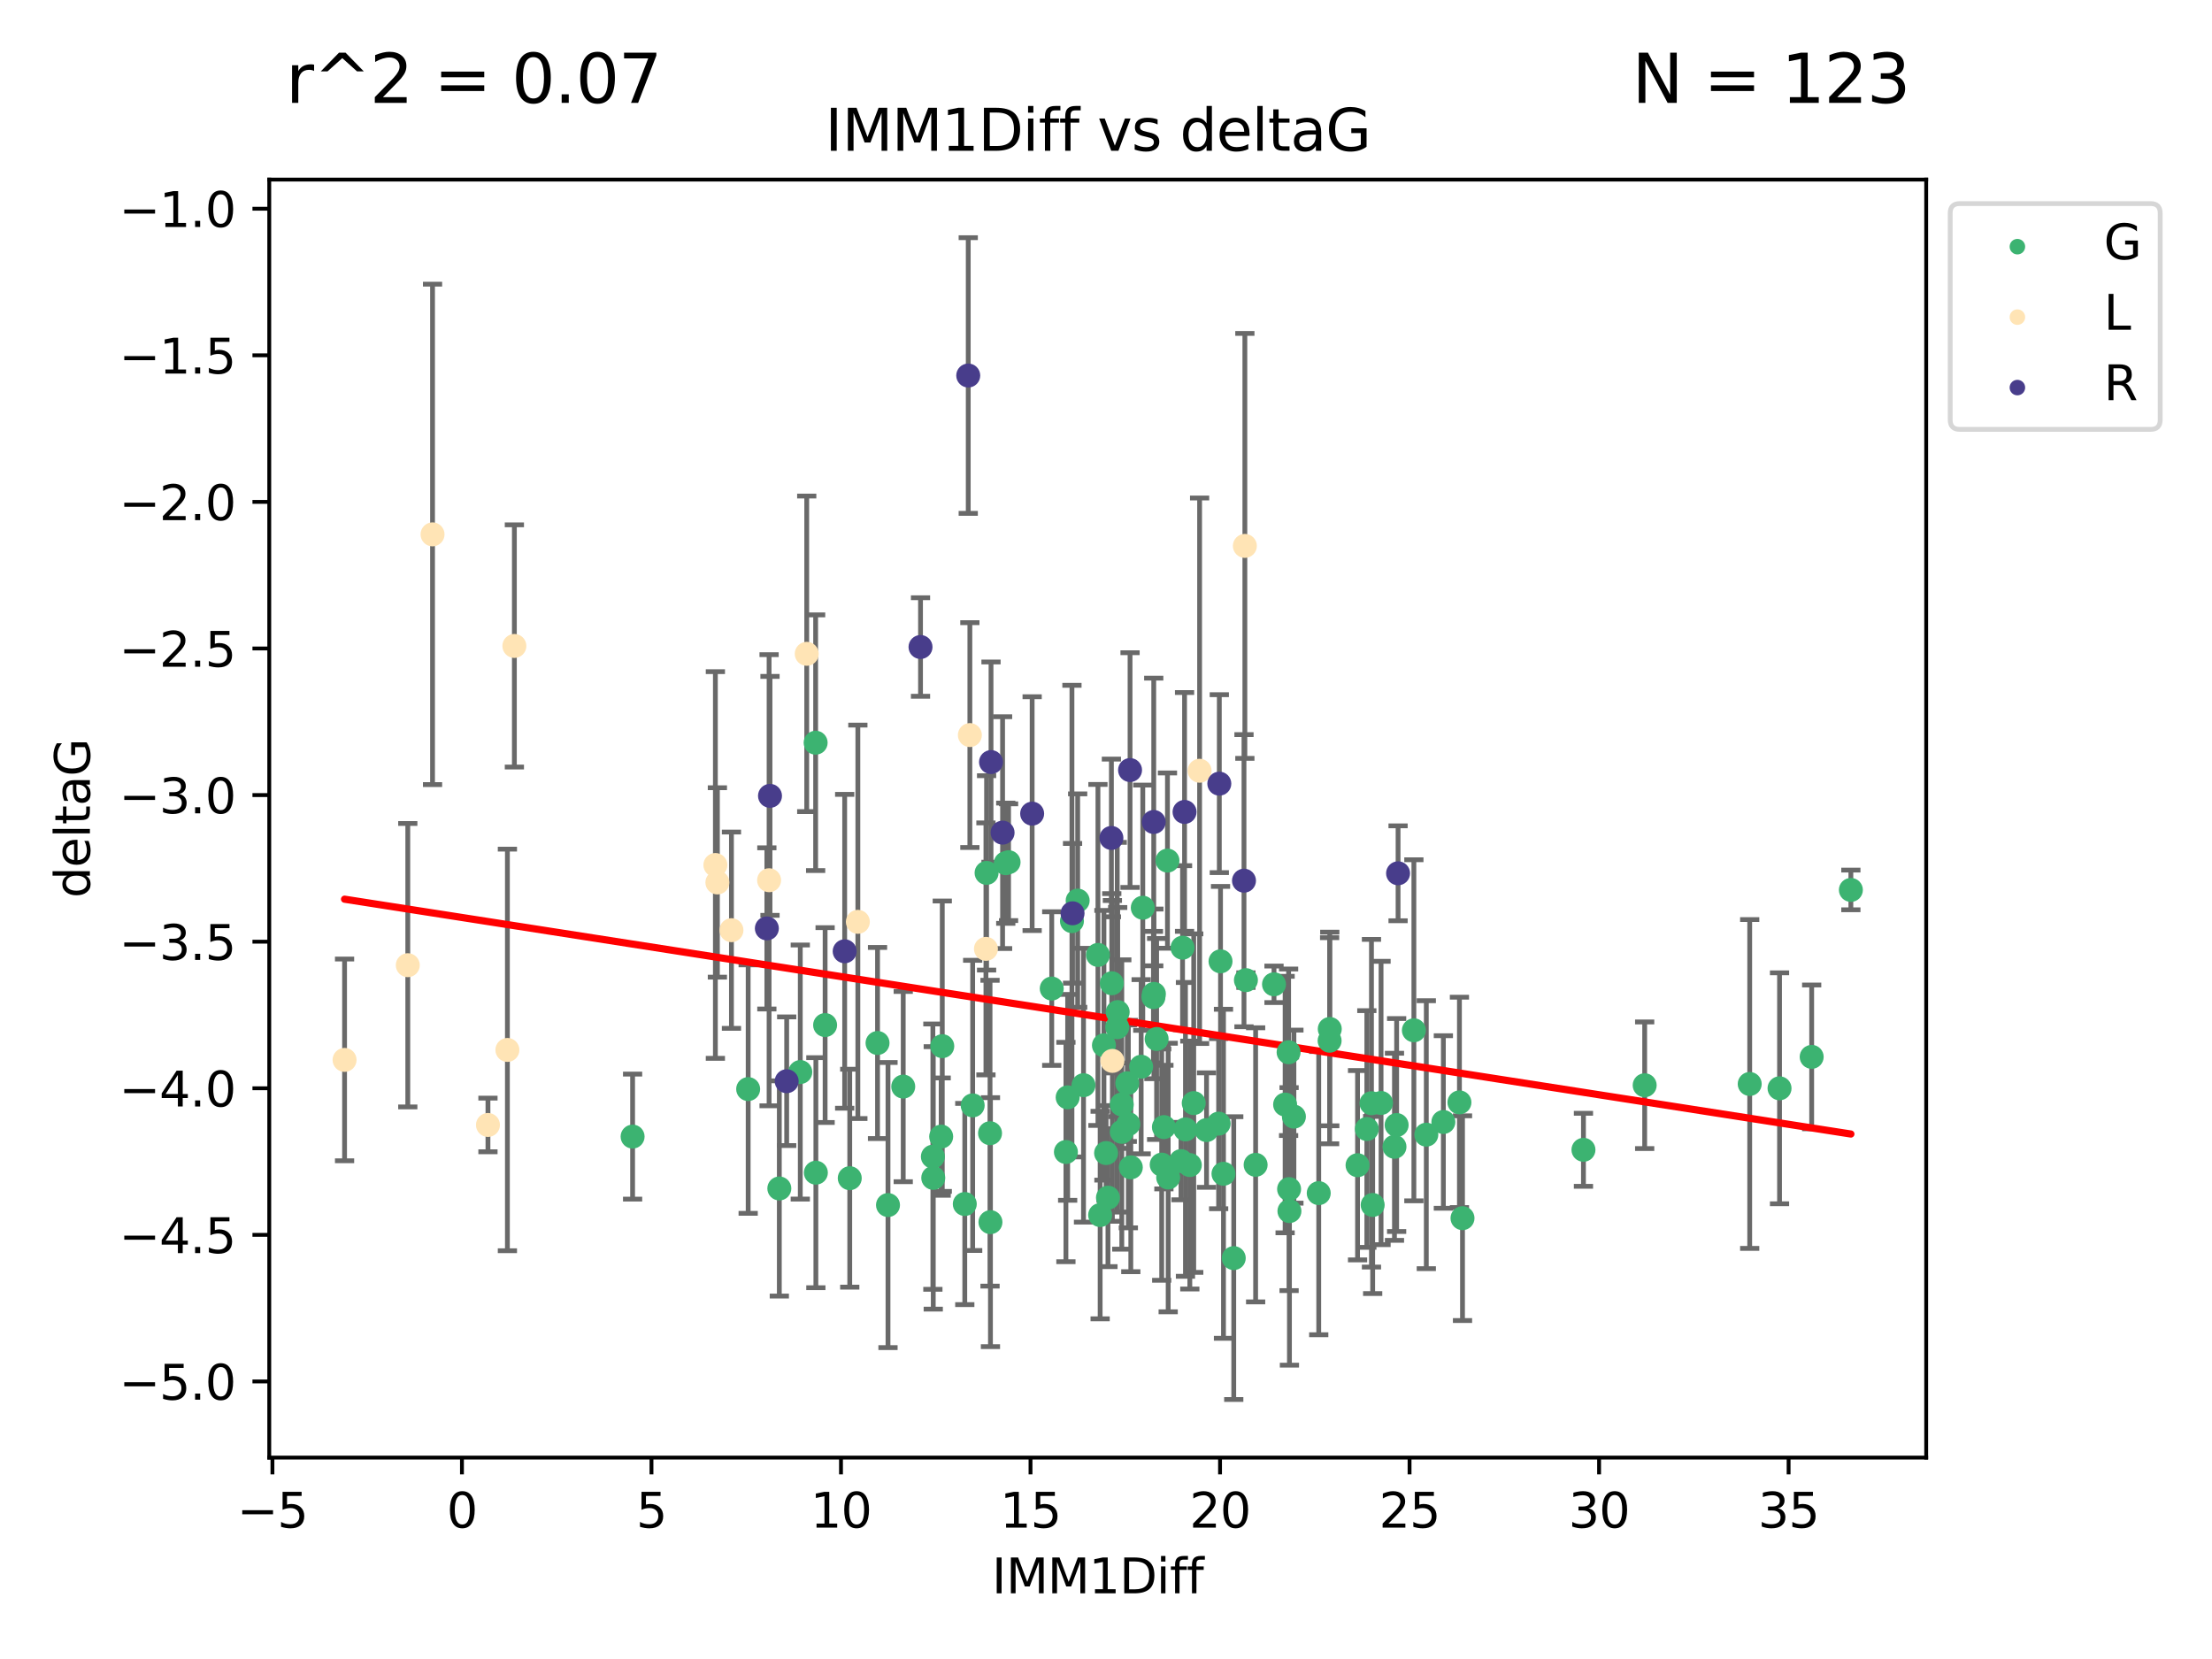 <?xml version="1.0" encoding="utf-8" standalone="no"?>
<!DOCTYPE svg PUBLIC "-//W3C//DTD SVG 1.1//EN"
  "http://www.w3.org/Graphics/SVG/1.1/DTD/svg11.dtd">
<svg xmlns:xlink="http://www.w3.org/1999/xlink" width="460.8pt" height="345.6pt" viewBox="0 0 460.8 345.6" xmlns="http://www.w3.org/2000/svg" version="1.1">
 <defs>
  <style type="text/css">*{stroke-linejoin: round; stroke-linecap: butt}</style>
 </defs>
 <g id="figure_1">
  <g id="patch_1">
   <path d="M 0 345.6 
L 460.8 345.6 
L 460.8 0 
L 0 0 
z
" style="fill: #ffffff"/>
  </g>
  <g id="axes_1">
   <g id="patch_2">
    <path d="M 56.09 303.64 
L 401.26 303.64 
L 401.26 37.411 
L 56.09 37.411 
z
" style="fill: #ffffff"/>
   </g>
   <g id="PathCollection_1">
    <defs>
     <path id="m2a131349af" d="M 0 1.118 
C 0.297 1.118 0.581 1 0.791 0.791 
C 1 0.581 1.118 0.297 1.118 0 
C 1.118 -0.297 1 -0.581 0.791 -0.791 
C 0.581 -1 0.297 -1.118 0 -1.118 
C -0.297 -1.118 -0.581 -1 -0.791 -0.791 
C -1 -0.581 -1.118 -0.297 -1.118 0 
C -1.118 0.297 -1 0.581 -0.791 0.791 
C -0.581 1 -0.297 1.118 0 1.118 
z
" style="stroke: #3cb371"/>
    </defs>
    <g clip-path="url(#p64948e54fc)">
     <use xlink:href="#m2a131349af" x="131.782" y="236.773" style="fill: #3cb371; stroke: #3cb371"/>
     <use xlink:href="#m2a131349af" x="184.986" y="251.036" style="fill: #3cb371; stroke: #3cb371"/>
     <use xlink:href="#m2a131349af" x="177.019" y="245.44" style="fill: #3cb371; stroke: #3cb371"/>
     <use xlink:href="#m2a131349af" x="166.714" y="223.327" style="fill: #3cb371; stroke: #3cb371"/>
     <use xlink:href="#m2a131349af" x="155.857" y="226.876" style="fill: #3cb371; stroke: #3cb371"/>
     <use xlink:href="#m2a131349af" x="274.717" y="248.552" style="fill: #3cb371; stroke: #3cb371"/>
     <use xlink:href="#m2a131349af" x="290.944" y="234.362" style="fill: #3cb371; stroke: #3cb371"/>
     <use xlink:href="#m2a131349af" x="206.242" y="236.07" style="fill: #3cb371; stroke: #3cb371"/>
     <use xlink:href="#m2a131349af" x="254.874" y="244.519" style="fill: #3cb371; stroke: #3cb371"/>
     <use xlink:href="#m2a131349af" x="246.023" y="241.878" style="fill: #3cb371; stroke: #3cb371"/>
     <use xlink:href="#m2a131349af" x="196.064" y="236.773" style="fill: #3cb371; stroke: #3cb371"/>
     <use xlink:href="#m2a131349af" x="162.348" y="247.578" style="fill: #3cb371; stroke: #3cb371"/>
     <use xlink:href="#m2a131349af" x="169.96" y="244.292" style="fill: #3cb371; stroke: #3cb371"/>
     <use xlink:href="#m2a131349af" x="230.807" y="249.497" style="fill: #3cb371; stroke: #3cb371"/>
     <use xlink:href="#m2a131349af" x="304.027" y="229.647" style="fill: #3cb371; stroke: #3cb371"/>
     <use xlink:href="#m2a131349af" x="200.983" y="250.817" style="fill: #3cb371; stroke: #3cb371"/>
     <use xlink:href="#m2a131349af" x="242.004" y="242.614" style="fill: #3cb371; stroke: #3cb371"/>
     <use xlink:href="#m2a131349af" x="229.18" y="253.119" style="fill: #3cb371; stroke: #3cb371"/>
     <use xlink:href="#m2a131349af" x="294.536" y="214.63" style="fill: #3cb371; stroke: #3cb371"/>
     <use xlink:href="#m2a131349af" x="268.44" y="219.205" style="fill: #3cb371; stroke: #3cb371"/>
     <use xlink:href="#m2a131349af" x="222.413" y="228.6" style="fill: #3cb371; stroke: #3cb371"/>
     <use xlink:href="#m2a131349af" x="285.701" y="229.821" style="fill: #3cb371; stroke: #3cb371"/>
     <use xlink:href="#m2a131349af" x="225.714" y="226.066" style="fill: #3cb371; stroke: #3cb371"/>
     <use xlink:href="#m2a131349af" x="222.05" y="239.983" style="fill: #3cb371; stroke: #3cb371"/>
     <use xlink:href="#m2a131349af" x="242.462" y="234.794" style="fill: #3cb371; stroke: #3cb371"/>
     <use xlink:href="#m2a131349af" x="261.57" y="242.657" style="fill: #3cb371; stroke: #3cb371"/>
     <use xlink:href="#m2a131349af" x="300.68" y="233.733" style="fill: #3cb371; stroke: #3cb371"/>
     <use xlink:href="#m2a131349af" x="246.954" y="235.273" style="fill: #3cb371; stroke: #3cb371"/>
     <use xlink:href="#m2a131349af" x="297.126" y="236.373" style="fill: #3cb371; stroke: #3cb371"/>
     <use xlink:href="#m2a131349af" x="290.494" y="238.897" style="fill: #3cb371; stroke: #3cb371"/>
     <use xlink:href="#m2a131349af" x="268.542" y="247.713" style="fill: #3cb371; stroke: #3cb371"/>
     <use xlink:href="#m2a131349af" x="268.613" y="252.29" style="fill: #3cb371; stroke: #3cb371"/>
     <use xlink:href="#m2a131349af" x="229.97" y="217.753" style="fill: #3cb371; stroke: #3cb371"/>
     <use xlink:href="#m2a131349af" x="282.803" y="242.737" style="fill: #3cb371; stroke: #3cb371"/>
     <use xlink:href="#m2a131349af" x="247.863" y="242.705" style="fill: #3cb371; stroke: #3cb371"/>
     <use xlink:href="#m2a131349af" x="194.414" y="245.375" style="fill: #3cb371; stroke: #3cb371"/>
     <use xlink:href="#m2a131349af" x="233.689" y="230.086" style="fill: #3cb371; stroke: #3cb371"/>
     <use xlink:href="#m2a131349af" x="219.097" y="205.934" style="fill: #3cb371; stroke: #3cb371"/>
     <use xlink:href="#m2a131349af" x="230.42" y="240.203" style="fill: #3cb371; stroke: #3cb371"/>
     <use xlink:href="#m2a131349af" x="251.345" y="235.417" style="fill: #3cb371; stroke: #3cb371"/>
     <use xlink:href="#m2a131349af" x="210.103" y="179.613" style="fill: #3cb371; stroke: #3cb371"/>
     <use xlink:href="#m2a131349af" x="243.354" y="245.299" style="fill: #3cb371; stroke: #3cb371"/>
     <use xlink:href="#m2a131349af" x="269.545" y="232.612" style="fill: #3cb371; stroke: #3cb371"/>
     <use xlink:href="#m2a131349af" x="235.568" y="243.179" style="fill: #3cb371; stroke: #3cb371"/>
     <use xlink:href="#m2a131349af" x="257.014" y="262.087" style="fill: #3cb371; stroke: #3cb371"/>
     <use xlink:href="#m2a131349af" x="287.698" y="229.771" style="fill: #3cb371; stroke: #3cb371"/>
     <use xlink:href="#m2a131349af" x="329.863" y="239.525" style="fill: #3cb371; stroke: #3cb371"/>
     <use xlink:href="#m2a131349af" x="267.713" y="230.1" style="fill: #3cb371; stroke: #3cb371"/>
     <use xlink:href="#m2a131349af" x="304.667" y="253.768" style="fill: #3cb371; stroke: #3cb371"/>
     <use xlink:href="#m2a131349af" x="285.953" y="251.019" style="fill: #3cb371; stroke: #3cb371"/>
     <use xlink:href="#m2a131349af" x="182.807" y="217.276" style="fill: #3cb371; stroke: #3cb371"/>
     <use xlink:href="#m2a131349af" x="205.524" y="181.839" style="fill: #3cb371; stroke: #3cb371"/>
     <use xlink:href="#m2a131349af" x="209.519" y="179.82" style="fill: #3cb371; stroke: #3cb371"/>
     <use xlink:href="#m2a131349af" x="243.204" y="179.278" style="fill: #3cb371; stroke: #3cb371"/>
     <use xlink:href="#m2a131349af" x="364.496" y="225.812" style="fill: #3cb371; stroke: #3cb371"/>
     <use xlink:href="#m2a131349af" x="233.689" y="235.777" style="fill: #3cb371; stroke: #3cb371"/>
     <use xlink:href="#m2a131349af" x="237.724" y="222.22" style="fill: #3cb371; stroke: #3cb371"/>
     <use xlink:href="#m2a131349af" x="284.737" y="235.193" style="fill: #3cb371; stroke: #3cb371"/>
     <use xlink:href="#m2a131349af" x="206.329" y="254.597" style="fill: #3cb371; stroke: #3cb371"/>
     <use xlink:href="#m2a131349af" x="232.836" y="210.83" style="fill: #3cb371; stroke: #3cb371"/>
     <use xlink:href="#m2a131349af" x="377.406" y="220.165" style="fill: #3cb371; stroke: #3cb371"/>
     <use xlink:href="#m2a131349af" x="234.834" y="225.658" style="fill: #3cb371; stroke: #3cb371"/>
     <use xlink:href="#m2a131349af" x="370.71" y="226.715" style="fill: #3cb371; stroke: #3cb371"/>
     <use xlink:href="#m2a131349af" x="188.16" y="226.357" style="fill: #3cb371; stroke: #3cb371"/>
     <use xlink:href="#m2a131349af" x="254.258" y="200.266" style="fill: #3cb371; stroke: #3cb371"/>
     <use xlink:href="#m2a131349af" x="240.282" y="207.724" style="fill: #3cb371; stroke: #3cb371"/>
     <use xlink:href="#m2a131349af" x="224.498" y="187.609" style="fill: #3cb371; stroke: #3cb371"/>
     <use xlink:href="#m2a131349af" x="223.306" y="191.885" style="fill: #3cb371; stroke: #3cb371"/>
     <use xlink:href="#m2a131349af" x="231.604" y="204.831" style="fill: #3cb371; stroke: #3cb371"/>
     <use xlink:href="#m2a131349af" x="253.864" y="234.077" style="fill: #3cb371; stroke: #3cb371"/>
     <use xlink:href="#m2a131349af" x="342.616" y="226.079" style="fill: #3cb371; stroke: #3cb371"/>
     <use xlink:href="#m2a131349af" x="240.946" y="216.438" style="fill: #3cb371; stroke: #3cb371"/>
     <use xlink:href="#m2a131349af" x="232.741" y="213.985" style="fill: #3cb371; stroke: #3cb371"/>
     <use xlink:href="#m2a131349af" x="385.57" y="185.388" style="fill: #3cb371; stroke: #3cb371"/>
     <use xlink:href="#m2a131349af" x="238.063" y="189.094" style="fill: #3cb371; stroke: #3cb371"/>
     <use xlink:href="#m2a131349af" x="276.983" y="216.801" style="fill: #3cb371; stroke: #3cb371"/>
     <use xlink:href="#m2a131349af" x="228.722" y="198.93" style="fill: #3cb371; stroke: #3cb371"/>
     <use xlink:href="#m2a131349af" x="246.346" y="197.418" style="fill: #3cb371; stroke: #3cb371"/>
     <use xlink:href="#m2a131349af" x="259.549" y="204.18" style="fill: #3cb371; stroke: #3cb371"/>
     <use xlink:href="#m2a131349af" x="248.676" y="229.795" style="fill: #3cb371; stroke: #3cb371"/>
     <use xlink:href="#m2a131349af" x="169.912" y="154.719" style="fill: #3cb371; stroke: #3cb371"/>
     <use xlink:href="#m2a131349af" x="277.015" y="214.353" style="fill: #3cb371; stroke: #3cb371"/>
     <use xlink:href="#m2a131349af" x="265.4" y="205.049" style="fill: #3cb371; stroke: #3cb371"/>
     <use xlink:href="#m2a131349af" x="235.055" y="234.17" style="fill: #3cb371; stroke: #3cb371"/>
     <use xlink:href="#m2a131349af" x="196.293" y="217.939" style="fill: #3cb371; stroke: #3cb371"/>
     <use xlink:href="#m2a131349af" x="194.335" y="240.95" style="fill: #3cb371; stroke: #3cb371"/>
     <use xlink:href="#m2a131349af" x="202.626" y="230.274" style="fill: #3cb371; stroke: #3cb371"/>
     <use xlink:href="#m2a131349af" x="240.377" y="207.045" style="fill: #3cb371; stroke: #3cb371"/>
     <use xlink:href="#m2a131349af" x="171.886" y="213.542" style="fill: #3cb371; stroke: #3cb371"/>
    </g>
   </g>
   <g id="PathCollection_2">
    <defs>
     <path id="m283d365399" d="M 0 1.118 
C 0.297 1.118 0.581 1 0.791 0.791 
C 1 0.581 1.118 0.297 1.118 0 
C 1.118 -0.297 1 -0.581 0.791 -0.791 
C 0.581 -1 0.297 -1.118 0 -1.118 
C -0.297 -1.118 -0.581 -1 -0.791 -0.791 
C -1 -0.581 -1.118 -0.297 -1.118 0 
C -1.118 0.297 -1 0.581 -0.791 0.791 
C -0.581 1 -0.297 1.118 0 1.118 
z
" style="stroke: #ffe4b5"/>
    </defs>
    <g clip-path="url(#p64948e54fc)">
     <use xlink:href="#m283d365399" x="107.154" y="134.563" style="fill: #ffe4b5; stroke: #ffe4b5"/>
     <use xlink:href="#m283d365399" x="101.65" y="234.35" style="fill: #ffe4b5; stroke: #ffe4b5"/>
     <use xlink:href="#m283d365399" x="71.78" y="220.797" style="fill: #ffe4b5; stroke: #ffe4b5"/>
     <use xlink:href="#m283d365399" x="84.95" y="201.068" style="fill: #ffe4b5; stroke: #ffe4b5"/>
     <use xlink:href="#m283d365399" x="149.446" y="183.832" style="fill: #ffe4b5; stroke: #ffe4b5"/>
     <use xlink:href="#m283d365399" x="160.216" y="183.368" style="fill: #ffe4b5; stroke: #ffe4b5"/>
     <use xlink:href="#m283d365399" x="205.389" y="197.667" style="fill: #ffe4b5; stroke: #ffe4b5"/>
     <use xlink:href="#m283d365399" x="90.106" y="111.319" style="fill: #ffe4b5; stroke: #ffe4b5"/>
     <use xlink:href="#m283d365399" x="202.041" y="153.129" style="fill: #ffe4b5; stroke: #ffe4b5"/>
     <use xlink:href="#m283d365399" x="259.328" y="113.721" style="fill: #ffe4b5; stroke: #ffe4b5"/>
     <use xlink:href="#m283d365399" x="249.9" y="160.561" style="fill: #ffe4b5; stroke: #ffe4b5"/>
     <use xlink:href="#m283d365399" x="149.027" y="180.196" style="fill: #ffe4b5; stroke: #ffe4b5"/>
     <use xlink:href="#m283d365399" x="178.708" y="192.032" style="fill: #ffe4b5; stroke: #ffe4b5"/>
     <use xlink:href="#m283d365399" x="152.375" y="193.777" style="fill: #ffe4b5; stroke: #ffe4b5"/>
     <use xlink:href="#m283d365399" x="105.701" y="218.721" style="fill: #ffe4b5; stroke: #ffe4b5"/>
     <use xlink:href="#m283d365399" x="168.057" y="136.202" style="fill: #ffe4b5; stroke: #ffe4b5"/>
     <use xlink:href="#m283d365399" x="231.731" y="221.003" style="fill: #ffe4b5; stroke: #ffe4b5"/>
    </g>
   </g>
   <g id="PathCollection_3">
    <defs>
     <path id="m03b3b0ad3a" d="M 0 1.118 
C 0.297 1.118 0.581 1 0.791 0.791 
C 1 0.581 1.118 0.297 1.118 0 
C 1.118 -0.297 1 -0.581 0.791 -0.791 
C 0.581 -1 0.297 -1.118 0 -1.118 
C -0.297 -1.118 -0.581 -1 -0.791 -0.791 
C -1 -0.581 -1.118 -0.297 -1.118 0 
C -1.118 0.297 -1 0.581 -0.791 0.791 
C -0.581 1 -0.297 1.118 0 1.118 
z
" style="stroke: #483d8b"/>
    </defs>
    <g clip-path="url(#p64948e54fc)">
     <use xlink:href="#m03b3b0ad3a" x="246.765" y="169.141" style="fill: #483d8b; stroke: #483d8b"/>
     <use xlink:href="#m03b3b0ad3a" x="259.146" y="183.461" style="fill: #483d8b; stroke: #483d8b"/>
     <use xlink:href="#m03b3b0ad3a" x="235.41" y="160.419" style="fill: #483d8b; stroke: #483d8b"/>
     <use xlink:href="#m03b3b0ad3a" x="175.961" y="198.171" style="fill: #483d8b; stroke: #483d8b"/>
     <use xlink:href="#m03b3b0ad3a" x="291.244" y="181.925" style="fill: #483d8b; stroke: #483d8b"/>
     <use xlink:href="#m03b3b0ad3a" x="191.761" y="134.784" style="fill: #483d8b; stroke: #483d8b"/>
     <use xlink:href="#m03b3b0ad3a" x="201.702" y="78.228" style="fill: #483d8b; stroke: #483d8b"/>
     <use xlink:href="#m03b3b0ad3a" x="159.75" y="193.404" style="fill: #483d8b; stroke: #483d8b"/>
     <use xlink:href="#m03b3b0ad3a" x="160.405" y="165.792" style="fill: #483d8b; stroke: #483d8b"/>
     <use xlink:href="#m03b3b0ad3a" x="215.015" y="169.496" style="fill: #483d8b; stroke: #483d8b"/>
     <use xlink:href="#m03b3b0ad3a" x="206.447" y="158.754" style="fill: #483d8b; stroke: #483d8b"/>
     <use xlink:href="#m03b3b0ad3a" x="231.525" y="174.559" style="fill: #483d8b; stroke: #483d8b"/>
     <use xlink:href="#m03b3b0ad3a" x="208.856" y="173.453" style="fill: #483d8b; stroke: #483d8b"/>
     <use xlink:href="#m03b3b0ad3a" x="163.88" y="225.238" style="fill: #483d8b; stroke: #483d8b"/>
     <use xlink:href="#m03b3b0ad3a" x="223.432" y="190.256" style="fill: #483d8b; stroke: #483d8b"/>
     <use xlink:href="#m03b3b0ad3a" x="254.006" y="163.249" style="fill: #483d8b; stroke: #483d8b"/>
     <use xlink:href="#m03b3b0ad3a" x="240.345" y="171.234" style="fill: #483d8b; stroke: #483d8b"/>
    </g>
   </g>
   <g id="matplotlib.axis_1">
    <g id="xtick_1">
     <g id="line2d_1">
      <defs>
       <path id="mb92e2ffb50" d="M 0 0 
L 0 3.5 
" style="stroke: #000000; stroke-width: 0.8"/>
      </defs>
      <g>
       <use xlink:href="#mb92e2ffb50" x="56.753" y="303.64" style="stroke: #000000; stroke-width: 0.8"/>
      </g>
     </g>
     <g id="text_1">
      <!-- −5 -->
      <g transform="translate(49.382 318.238)scale(0.1 -0.1)">
       <defs>
        <path id="DejaVuSans-2212" d="M 678 2272 
L 4684 2272 
L 4684 1741 
L 678 1741 
L 678 2272 
z
" transform="scale(0.016)"/>
        <path id="DejaVuSans-35" d="M 691 4666 
L 3169 4666 
L 3169 4134 
L 1269 4134 
L 1269 2991 
Q 1406 3038 1543 3061 
Q 1681 3084 1819 3084 
Q 2600 3084 3056 2656 
Q 3513 2228 3513 1497 
Q 3513 744 3044 326 
Q 2575 -91 1722 -91 
Q 1428 -91 1123 -41 
Q 819 9 494 109 
L 494 744 
Q 775 591 1075 516 
Q 1375 441 1709 441 
Q 2250 441 2565 725 
Q 2881 1009 2881 1497 
Q 2881 1984 2565 2268 
Q 2250 2553 1709 2553 
Q 1456 2553 1204 2497 
Q 953 2441 691 2322 
L 691 4666 
z
" transform="scale(0.016)"/>
       </defs>
       <use xlink:href="#DejaVuSans-2212"/>
       <use xlink:href="#DejaVuSans-35" x="83.789"/>
      </g>
     </g>
    </g>
    <g id="xtick_2">
     <g id="line2d_2">
      <g>
       <use xlink:href="#mb92e2ffb50" x="96.234" y="303.64" style="stroke: #000000; stroke-width: 0.8"/>
      </g>
     </g>
     <g id="text_2">
      <!-- 0 -->
      <g transform="translate(93.053 318.238)scale(0.1 -0.1)">
       <defs>
        <path id="DejaVuSans-30" d="M 2034 4250 
Q 1547 4250 1301 3770 
Q 1056 3291 1056 2328 
Q 1056 1369 1301 889 
Q 1547 409 2034 409 
Q 2525 409 2770 889 
Q 3016 1369 3016 2328 
Q 3016 3291 2770 3770 
Q 2525 4250 2034 4250 
z
M 2034 4750 
Q 2819 4750 3233 4129 
Q 3647 3509 3647 2328 
Q 3647 1150 3233 529 
Q 2819 -91 2034 -91 
Q 1250 -91 836 529 
Q 422 1150 422 2328 
Q 422 3509 836 4129 
Q 1250 4750 2034 4750 
z
" transform="scale(0.016)"/>
       </defs>
       <use xlink:href="#DejaVuSans-30"/>
      </g>
     </g>
    </g>
    <g id="xtick_3">
     <g id="line2d_3">
      <g>
       <use xlink:href="#mb92e2ffb50" x="135.714" y="303.64" style="stroke: #000000; stroke-width: 0.8"/>
      </g>
     </g>
     <g id="text_3">
      <!-- 5 -->
      <g transform="translate(132.533 318.238)scale(0.1 -0.1)">
       <use xlink:href="#DejaVuSans-35"/>
      </g>
     </g>
    </g>
    <g id="xtick_4">
     <g id="line2d_4">
      <g>
       <use xlink:href="#mb92e2ffb50" x="175.195" y="303.64" style="stroke: #000000; stroke-width: 0.8"/>
      </g>
     </g>
     <g id="text_4">
      <!-- 10 -->
      <g transform="translate(168.832 318.238)scale(0.1 -0.1)">
       <defs>
        <path id="DejaVuSans-31" d="M 794 531 
L 1825 531 
L 1825 4091 
L 703 3866 
L 703 4441 
L 1819 4666 
L 2450 4666 
L 2450 531 
L 3481 531 
L 3481 0 
L 794 0 
L 794 531 
z
" transform="scale(0.016)"/>
       </defs>
       <use xlink:href="#DejaVuSans-31"/>
       <use xlink:href="#DejaVuSans-30" x="63.623"/>
      </g>
     </g>
    </g>
    <g id="xtick_5">
     <g id="line2d_5">
      <g>
       <use xlink:href="#mb92e2ffb50" x="214.675" y="303.64" style="stroke: #000000; stroke-width: 0.8"/>
      </g>
     </g>
     <g id="text_5">
      <!-- 15 -->
      <g transform="translate(208.313 318.238)scale(0.1 -0.1)">
       <use xlink:href="#DejaVuSans-31"/>
       <use xlink:href="#DejaVuSans-35" x="63.623"/>
      </g>
     </g>
    </g>
    <g id="xtick_6">
     <g id="line2d_6">
      <g>
       <use xlink:href="#mb92e2ffb50" x="254.156" y="303.64" style="stroke: #000000; stroke-width: 0.8"/>
      </g>
     </g>
     <g id="text_6">
      <!-- 20 -->
      <g transform="translate(247.793 318.238)scale(0.1 -0.1)">
       <defs>
        <path id="DejaVuSans-32" d="M 1228 531 
L 3431 531 
L 3431 0 
L 469 0 
L 469 531 
Q 828 903 1448 1529 
Q 2069 2156 2228 2338 
Q 2531 2678 2651 2914 
Q 2772 3150 2772 3378 
Q 2772 3750 2511 3984 
Q 2250 4219 1831 4219 
Q 1534 4219 1204 4116 
Q 875 4013 500 3803 
L 500 4441 
Q 881 4594 1212 4672 
Q 1544 4750 1819 4750 
Q 2544 4750 2975 4387 
Q 3406 4025 3406 3419 
Q 3406 3131 3298 2873 
Q 3191 2616 2906 2266 
Q 2828 2175 2409 1742 
Q 1991 1309 1228 531 
z
" transform="scale(0.016)"/>
       </defs>
       <use xlink:href="#DejaVuSans-32"/>
       <use xlink:href="#DejaVuSans-30" x="63.623"/>
      </g>
     </g>
    </g>
    <g id="xtick_7">
     <g id="line2d_7">
      <g>
       <use xlink:href="#mb92e2ffb50" x="293.636" y="303.64" style="stroke: #000000; stroke-width: 0.8"/>
      </g>
     </g>
     <g id="text_7">
      <!-- 25 -->
      <g transform="translate(287.274 318.238)scale(0.1 -0.1)">
       <use xlink:href="#DejaVuSans-32"/>
       <use xlink:href="#DejaVuSans-35" x="63.623"/>
      </g>
     </g>
    </g>
    <g id="xtick_8">
     <g id="line2d_8">
      <g>
       <use xlink:href="#mb92e2ffb50" x="333.117" y="303.64" style="stroke: #000000; stroke-width: 0.8"/>
      </g>
     </g>
     <g id="text_8">
      <!-- 30 -->
      <g transform="translate(326.754 318.238)scale(0.1 -0.1)">
       <defs>
        <path id="DejaVuSans-33" d="M 2597 2516 
Q 3050 2419 3304 2112 
Q 3559 1806 3559 1356 
Q 3559 666 3084 287 
Q 2609 -91 1734 -91 
Q 1441 -91 1130 -33 
Q 819 25 488 141 
L 488 750 
Q 750 597 1062 519 
Q 1375 441 1716 441 
Q 2309 441 2620 675 
Q 2931 909 2931 1356 
Q 2931 1769 2642 2001 
Q 2353 2234 1838 2234 
L 1294 2234 
L 1294 2753 
L 1863 2753 
Q 2328 2753 2575 2939 
Q 2822 3125 2822 3475 
Q 2822 3834 2567 4026 
Q 2313 4219 1838 4219 
Q 1578 4219 1281 4162 
Q 984 4106 628 3988 
L 628 4550 
Q 988 4650 1302 4700 
Q 1616 4750 1894 4750 
Q 2613 4750 3031 4423 
Q 3450 4097 3450 3541 
Q 3450 3153 3228 2886 
Q 3006 2619 2597 2516 
z
" transform="scale(0.016)"/>
       </defs>
       <use xlink:href="#DejaVuSans-33"/>
       <use xlink:href="#DejaVuSans-30" x="63.623"/>
      </g>
     </g>
    </g>
    <g id="xtick_9">
     <g id="line2d_9">
      <g>
       <use xlink:href="#mb92e2ffb50" x="372.597" y="303.64" style="stroke: #000000; stroke-width: 0.8"/>
      </g>
     </g>
     <g id="text_9">
      <!-- 35 -->
      <g transform="translate(366.235 318.238)scale(0.1 -0.1)">
       <use xlink:href="#DejaVuSans-33"/>
       <use xlink:href="#DejaVuSans-35" x="63.623"/>
      </g>
     </g>
    </g>
    <g id="text_10">
     <!-- IMM1Diff -->
     <g transform="translate(206.631 331.917)scale(0.1 -0.1)">
      <defs>
       <path id="DejaVuSans-49" d="M 628 4666 
L 1259 4666 
L 1259 0 
L 628 0 
L 628 4666 
z
" transform="scale(0.016)"/>
       <path id="DejaVuSans-4d" d="M 628 4666 
L 1569 4666 
L 2759 1491 
L 3956 4666 
L 4897 4666 
L 4897 0 
L 4281 0 
L 4281 4097 
L 3078 897 
L 2444 897 
L 1241 4097 
L 1241 0 
L 628 0 
L 628 4666 
z
" transform="scale(0.016)"/>
       <path id="DejaVuSans-44" d="M 1259 4147 
L 1259 519 
L 2022 519 
Q 2988 519 3436 956 
Q 3884 1394 3884 2338 
Q 3884 3275 3436 3711 
Q 2988 4147 2022 4147 
L 1259 4147 
z
M 628 4666 
L 1925 4666 
Q 3281 4666 3915 4102 
Q 4550 3538 4550 2338 
Q 4550 1131 3912 565 
Q 3275 0 1925 0 
L 628 0 
L 628 4666 
z
" transform="scale(0.016)"/>
       <path id="DejaVuSans-69" d="M 603 3500 
L 1178 3500 
L 1178 0 
L 603 0 
L 603 3500 
z
M 603 4863 
L 1178 4863 
L 1178 4134 
L 603 4134 
L 603 4863 
z
" transform="scale(0.016)"/>
       <path id="DejaVuSans-66" d="M 2375 4863 
L 2375 4384 
L 1825 4384 
Q 1516 4384 1395 4259 
Q 1275 4134 1275 3809 
L 1275 3500 
L 2222 3500 
L 2222 3053 
L 1275 3053 
L 1275 0 
L 697 0 
L 697 3053 
L 147 3053 
L 147 3500 
L 697 3500 
L 697 3744 
Q 697 4328 969 4595 
Q 1241 4863 1831 4863 
L 2375 4863 
z
" transform="scale(0.016)"/>
      </defs>
      <use xlink:href="#DejaVuSans-49"/>
      <use xlink:href="#DejaVuSans-4d" x="29.492"/>
      <use xlink:href="#DejaVuSans-4d" x="115.771"/>
      <use xlink:href="#DejaVuSans-31" x="202.051"/>
      <use xlink:href="#DejaVuSans-44" x="265.674"/>
      <use xlink:href="#DejaVuSans-69" x="342.676"/>
      <use xlink:href="#DejaVuSans-66" x="370.459"/>
      <use xlink:href="#DejaVuSans-66" x="405.664"/>
     </g>
    </g>
   </g>
   <g id="matplotlib.axis_2">
    <g id="ytick_1">
     <g id="line2d_10">
      <defs>
       <path id="ma524990f63" d="M 0 0 
L -3.5 0 
" style="stroke: #000000; stroke-width: 0.8"/>
      </defs>
      <g>
       <use xlink:href="#ma524990f63" x="56.09" y="287.78" style="stroke: #000000; stroke-width: 0.8"/>
      </g>
     </g>
     <g id="text_11">
      <!-- −5.0 -->
      <g transform="translate(24.807 291.579)scale(0.1 -0.1)">
       <defs>
        <path id="DejaVuSans-2e" d="M 684 794 
L 1344 794 
L 1344 0 
L 684 0 
L 684 794 
z
" transform="scale(0.016)"/>
       </defs>
       <use xlink:href="#DejaVuSans-2212"/>
       <use xlink:href="#DejaVuSans-35" x="83.789"/>
       <use xlink:href="#DejaVuSans-2e" x="147.412"/>
       <use xlink:href="#DejaVuSans-30" x="179.199"/>
      </g>
     </g>
    </g>
    <g id="ytick_2">
     <g id="line2d_11">
      <g>
       <use xlink:href="#ma524990f63" x="56.09" y="257.242" style="stroke: #000000; stroke-width: 0.8"/>
      </g>
     </g>
     <g id="text_12">
      <!-- −4.5 -->
      <g transform="translate(24.807 261.042)scale(0.1 -0.1)">
       <defs>
        <path id="DejaVuSans-34" d="M 2419 4116 
L 825 1625 
L 2419 1625 
L 2419 4116 
z
M 2253 4666 
L 3047 4666 
L 3047 1625 
L 3713 1625 
L 3713 1100 
L 3047 1100 
L 3047 0 
L 2419 0 
L 2419 1100 
L 313 1100 
L 313 1709 
L 2253 4666 
z
" transform="scale(0.016)"/>
       </defs>
       <use xlink:href="#DejaVuSans-2212"/>
       <use xlink:href="#DejaVuSans-34" x="83.789"/>
       <use xlink:href="#DejaVuSans-2e" x="147.412"/>
       <use xlink:href="#DejaVuSans-35" x="179.199"/>
      </g>
     </g>
    </g>
    <g id="ytick_3">
     <g id="line2d_12">
      <g>
       <use xlink:href="#ma524990f63" x="56.09" y="226.705" style="stroke: #000000; stroke-width: 0.8"/>
      </g>
     </g>
     <g id="text_13">
      <!-- −4.0 -->
      <g transform="translate(24.807 230.504)scale(0.1 -0.1)">
       <use xlink:href="#DejaVuSans-2212"/>
       <use xlink:href="#DejaVuSans-34" x="83.789"/>
       <use xlink:href="#DejaVuSans-2e" x="147.412"/>
       <use xlink:href="#DejaVuSans-30" x="179.199"/>
      </g>
     </g>
    </g>
    <g id="ytick_4">
     <g id="line2d_13">
      <g>
       <use xlink:href="#ma524990f63" x="56.09" y="196.168" style="stroke: #000000; stroke-width: 0.8"/>
      </g>
     </g>
     <g id="text_14">
      <!-- −3.5 -->
      <g transform="translate(24.807 199.967)scale(0.1 -0.1)">
       <use xlink:href="#DejaVuSans-2212"/>
       <use xlink:href="#DejaVuSans-33" x="83.789"/>
       <use xlink:href="#DejaVuSans-2e" x="147.412"/>
       <use xlink:href="#DejaVuSans-35" x="179.199"/>
      </g>
     </g>
    </g>
    <g id="ytick_5">
     <g id="line2d_14">
      <g>
       <use xlink:href="#ma524990f63" x="56.09" y="165.63" style="stroke: #000000; stroke-width: 0.8"/>
      </g>
     </g>
     <g id="text_15">
      <!-- −3.0 -->
      <g transform="translate(24.807 169.43)scale(0.1 -0.1)">
       <use xlink:href="#DejaVuSans-2212"/>
       <use xlink:href="#DejaVuSans-33" x="83.789"/>
       <use xlink:href="#DejaVuSans-2e" x="147.412"/>
       <use xlink:href="#DejaVuSans-30" x="179.199"/>
      </g>
     </g>
    </g>
    <g id="ytick_6">
     <g id="line2d_15">
      <g>
       <use xlink:href="#ma524990f63" x="56.09" y="135.093" style="stroke: #000000; stroke-width: 0.8"/>
      </g>
     </g>
     <g id="text_16">
      <!-- −2.5 -->
      <g transform="translate(24.807 138.892)scale(0.1 -0.1)">
       <use xlink:href="#DejaVuSans-2212"/>
       <use xlink:href="#DejaVuSans-32" x="83.789"/>
       <use xlink:href="#DejaVuSans-2e" x="147.412"/>
       <use xlink:href="#DejaVuSans-35" x="179.199"/>
      </g>
     </g>
    </g>
    <g id="ytick_7">
     <g id="line2d_16">
      <g>
       <use xlink:href="#ma524990f63" x="56.09" y="104.556" style="stroke: #000000; stroke-width: 0.8"/>
      </g>
     </g>
     <g id="text_17">
      <!-- −2.0 -->
      <g transform="translate(24.807 108.355)scale(0.1 -0.1)">
       <use xlink:href="#DejaVuSans-2212"/>
       <use xlink:href="#DejaVuSans-32" x="83.789"/>
       <use xlink:href="#DejaVuSans-2e" x="147.412"/>
       <use xlink:href="#DejaVuSans-30" x="179.199"/>
      </g>
     </g>
    </g>
    <g id="ytick_8">
     <g id="line2d_17">
      <g>
       <use xlink:href="#ma524990f63" x="56.09" y="74.018" style="stroke: #000000; stroke-width: 0.8"/>
      </g>
     </g>
     <g id="text_18">
      <!-- −1.5 -->
      <g transform="translate(24.807 77.818)scale(0.1 -0.1)">
       <use xlink:href="#DejaVuSans-2212"/>
       <use xlink:href="#DejaVuSans-31" x="83.789"/>
       <use xlink:href="#DejaVuSans-2e" x="147.412"/>
       <use xlink:href="#DejaVuSans-35" x="179.199"/>
      </g>
     </g>
    </g>
    <g id="ytick_9">
     <g id="line2d_18">
      <g>
       <use xlink:href="#ma524990f63" x="56.09" y="43.481" style="stroke: #000000; stroke-width: 0.8"/>
      </g>
     </g>
     <g id="text_19">
      <!-- −1.0 -->
      <g transform="translate(24.807 47.28)scale(0.1 -0.1)">
       <use xlink:href="#DejaVuSans-2212"/>
       <use xlink:href="#DejaVuSans-31" x="83.789"/>
       <use xlink:href="#DejaVuSans-2e" x="147.412"/>
       <use xlink:href="#DejaVuSans-30" x="179.199"/>
      </g>
     </g>
    </g>
    <g id="text_20">
     <!-- deltaG -->
     <g transform="translate(18.727 187.064)rotate(-90)scale(0.1 -0.1)">
      <defs>
       <path id="DejaVuSans-64" d="M 2906 2969 
L 2906 4863 
L 3481 4863 
L 3481 0 
L 2906 0 
L 2906 525 
Q 2725 213 2448 61 
Q 2172 -91 1784 -91 
Q 1150 -91 751 415 
Q 353 922 353 1747 
Q 353 2572 751 3078 
Q 1150 3584 1784 3584 
Q 2172 3584 2448 3432 
Q 2725 3281 2906 2969 
z
M 947 1747 
Q 947 1113 1208 752 
Q 1469 391 1925 391 
Q 2381 391 2643 752 
Q 2906 1113 2906 1747 
Q 2906 2381 2643 2742 
Q 2381 3103 1925 3103 
Q 1469 3103 1208 2742 
Q 947 2381 947 1747 
z
" transform="scale(0.016)"/>
       <path id="DejaVuSans-65" d="M 3597 1894 
L 3597 1613 
L 953 1613 
Q 991 1019 1311 708 
Q 1631 397 2203 397 
Q 2534 397 2845 478 
Q 3156 559 3463 722 
L 3463 178 
Q 3153 47 2828 -22 
Q 2503 -91 2169 -91 
Q 1331 -91 842 396 
Q 353 884 353 1716 
Q 353 2575 817 3079 
Q 1281 3584 2069 3584 
Q 2775 3584 3186 3129 
Q 3597 2675 3597 1894 
z
M 3022 2063 
Q 3016 2534 2758 2815 
Q 2500 3097 2075 3097 
Q 1594 3097 1305 2825 
Q 1016 2553 972 2059 
L 3022 2063 
z
" transform="scale(0.016)"/>
       <path id="DejaVuSans-6c" d="M 603 4863 
L 1178 4863 
L 1178 0 
L 603 0 
L 603 4863 
z
" transform="scale(0.016)"/>
       <path id="DejaVuSans-74" d="M 1172 4494 
L 1172 3500 
L 2356 3500 
L 2356 3053 
L 1172 3053 
L 1172 1153 
Q 1172 725 1289 603 
Q 1406 481 1766 481 
L 2356 481 
L 2356 0 
L 1766 0 
Q 1100 0 847 248 
Q 594 497 594 1153 
L 594 3053 
L 172 3053 
L 172 3500 
L 594 3500 
L 594 4494 
L 1172 4494 
z
" transform="scale(0.016)"/>
       <path id="DejaVuSans-61" d="M 2194 1759 
Q 1497 1759 1228 1600 
Q 959 1441 959 1056 
Q 959 750 1161 570 
Q 1363 391 1709 391 
Q 2188 391 2477 730 
Q 2766 1069 2766 1631 
L 2766 1759 
L 2194 1759 
z
M 3341 1997 
L 3341 0 
L 2766 0 
L 2766 531 
Q 2569 213 2275 61 
Q 1981 -91 1556 -91 
Q 1019 -91 701 211 
Q 384 513 384 1019 
Q 384 1609 779 1909 
Q 1175 2209 1959 2209 
L 2766 2209 
L 2766 2266 
Q 2766 2663 2505 2880 
Q 2244 3097 1772 3097 
Q 1472 3097 1187 3025 
Q 903 2953 641 2809 
L 641 3341 
Q 956 3463 1253 3523 
Q 1550 3584 1831 3584 
Q 2591 3584 2966 3190 
Q 3341 2797 3341 1997 
z
" transform="scale(0.016)"/>
       <path id="DejaVuSans-47" d="M 3809 666 
L 3809 1919 
L 2778 1919 
L 2778 2438 
L 4434 2438 
L 4434 434 
Q 4069 175 3628 42 
Q 3188 -91 2688 -91 
Q 1594 -91 976 548 
Q 359 1188 359 2328 
Q 359 3472 976 4111 
Q 1594 4750 2688 4750 
Q 3144 4750 3555 4637 
Q 3966 4525 4313 4306 
L 4313 3634 
Q 3963 3931 3569 4081 
Q 3175 4231 2741 4231 
Q 1884 4231 1454 3753 
Q 1025 3275 1025 2328 
Q 1025 1384 1454 906 
Q 1884 428 2741 428 
Q 3075 428 3337 486 
Q 3600 544 3809 666 
z
" transform="scale(0.016)"/>
      </defs>
      <use xlink:href="#DejaVuSans-64"/>
      <use xlink:href="#DejaVuSans-65" x="63.477"/>
      <use xlink:href="#DejaVuSans-6c" x="125"/>
      <use xlink:href="#DejaVuSans-74" x="152.783"/>
      <use xlink:href="#DejaVuSans-61" x="191.992"/>
      <use xlink:href="#DejaVuSans-47" x="253.271"/>
     </g>
    </g>
   </g>
   <g id="LineCollection_1">
    <path d="M 131.782 249.795 
L 131.782 223.751 
" clip-path="url(#p64948e54fc)" style="fill: none; stroke: #696969"/>
    <path d="M 184.986 280.732 
L 184.986 221.34 
" clip-path="url(#p64948e54fc)" style="fill: none; stroke: #696969"/>
    <path d="M 177.019 268.138 
L 177.019 222.741 
" clip-path="url(#p64948e54fc)" style="fill: none; stroke: #696969"/>
    <path d="M 166.714 249.791 
L 166.714 196.864 
" clip-path="url(#p64948e54fc)" style="fill: none; stroke: #696969"/>
    <path d="M 155.857 252.755 
L 155.857 200.996 
" clip-path="url(#p64948e54fc)" style="fill: none; stroke: #696969"/>
    <path d="M 274.717 278.054 
L 274.717 219.05 
" clip-path="url(#p64948e54fc)" style="fill: none; stroke: #696969"/>
    <path d="M 290.944 256.545 
L 290.944 212.179 
" clip-path="url(#p64948e54fc)" style="fill: none; stroke: #696969"/>
    <path d="M 206.242 267.925 
L 206.242 204.215 
" clip-path="url(#p64948e54fc)" style="fill: none; stroke: #696969"/>
    <path d="M 254.874 278.789 
L 254.874 210.249 
" clip-path="url(#p64948e54fc)" style="fill: none; stroke: #696969"/>
    <path d="M 246.023 249.938 
L 246.023 233.817 
" clip-path="url(#p64948e54fc)" style="fill: none; stroke: #696969"/>
    <path d="M 196.064 248.992 
L 196.064 224.554 
" clip-path="url(#p64948e54fc)" style="fill: none; stroke: #696969"/>
    <path d="M 162.348 269.993 
L 162.348 225.163 
" clip-path="url(#p64948e54fc)" style="fill: none; stroke: #696969"/>
    <path d="M 169.96 268.251 
L 169.96 220.332 
" clip-path="url(#p64948e54fc)" style="fill: none; stroke: #696969"/>
    <path d="M 230.807 263.862 
L 230.807 235.131 
" clip-path="url(#p64948e54fc)" style="fill: none; stroke: #696969"/>
    <path d="M 304.027 251.56 
L 304.027 207.734 
" clip-path="url(#p64948e54fc)" style="fill: none; stroke: #696969"/>
    <path d="M 200.983 271.775 
L 200.983 229.858 
" clip-path="url(#p64948e54fc)" style="fill: none; stroke: #696969"/>
    <path d="M 242.004 266.709 
L 242.004 218.518 
" clip-path="url(#p64948e54fc)" style="fill: none; stroke: #696969"/>
    <path d="M 229.18 274.733 
L 229.18 231.505 
" clip-path="url(#p64948e54fc)" style="fill: none; stroke: #696969"/>
    <path d="M 294.536 250.154 
L 294.536 179.106 
" clip-path="url(#p64948e54fc)" style="fill: none; stroke: #696969"/>
    <path d="M 268.44 236.552 
L 268.44 201.859 
" clip-path="url(#p64948e54fc)" style="fill: none; stroke: #696969"/>
    <path d="M 222.413 250.04 
L 222.413 207.16 
" clip-path="url(#p64948e54fc)" style="fill: none; stroke: #696969"/>
    <path d="M 285.701 263.953 
L 285.701 195.689 
" clip-path="url(#p64948e54fc)" style="fill: none; stroke: #696969"/>
    <path d="M 225.714 254.589 
L 225.714 197.544 
" clip-path="url(#p64948e54fc)" style="fill: none; stroke: #696969"/>
    <path d="M 222.05 262.83 
L 222.05 217.137 
" clip-path="url(#p64948e54fc)" style="fill: none; stroke: #696969"/>
    <path d="M 242.462 247.672 
L 242.462 221.916 
" clip-path="url(#p64948e54fc)" style="fill: none; stroke: #696969"/>
    <path d="M 261.57 271.207 
L 261.57 214.107 
" clip-path="url(#p64948e54fc)" style="fill: none; stroke: #696969"/>
    <path d="M 300.68 251.705 
L 300.68 215.761 
" clip-path="url(#p64948e54fc)" style="fill: none; stroke: #696969"/>
    <path d="M 246.954 265.875 
L 246.954 204.67 
" clip-path="url(#p64948e54fc)" style="fill: none; stroke: #696969"/>
    <path d="M 297.126 264.28 
L 297.126 208.467 
" clip-path="url(#p64948e54fc)" style="fill: none; stroke: #696969"/>
    <path d="M 290.494 258.383 
L 290.494 219.411 
" clip-path="url(#p64948e54fc)" style="fill: none; stroke: #696969"/>
    <path d="M 268.542 268.855 
L 268.542 226.571 
" clip-path="url(#p64948e54fc)" style="fill: none; stroke: #696969"/>
    <path d="M 268.613 284.384 
L 268.613 220.195 
" clip-path="url(#p64948e54fc)" style="fill: none; stroke: #696969"/>
    <path d="M 229.97 245.843 
L 229.97 189.663 
" clip-path="url(#p64948e54fc)" style="fill: none; stroke: #696969"/>
    <path d="M 282.803 262.461 
L 282.803 223.014 
" clip-path="url(#p64948e54fc)" style="fill: none; stroke: #696969"/>
    <path d="M 247.863 268.526 
L 247.863 216.883 
" clip-path="url(#p64948e54fc)" style="fill: none; stroke: #696969"/>
    <path d="M 194.414 272.714 
L 194.414 218.037 
" clip-path="url(#p64948e54fc)" style="fill: none; stroke: #696969"/>
    <path d="M 233.689 260.224 
L 233.689 199.948 
" clip-path="url(#p64948e54fc)" style="fill: none; stroke: #696969"/>
    <path d="M 219.097 221.934 
L 219.097 189.935 
" clip-path="url(#p64948e54fc)" style="fill: none; stroke: #696969"/>
    <path d="M 230.42 250.079 
L 230.42 230.328 
" clip-path="url(#p64948e54fc)" style="fill: none; stroke: #696969"/>
    <path d="M 251.345 247.339 
L 251.345 223.495 
" clip-path="url(#p64948e54fc)" style="fill: none; stroke: #696969"/>
    <path d="M 210.103 191.774 
L 210.103 167.452 
" clip-path="url(#p64948e54fc)" style="fill: none; stroke: #696969"/>
    <path d="M 243.354 273.274 
L 243.354 217.324 
" clip-path="url(#p64948e54fc)" style="fill: none; stroke: #696969"/>
    <path d="M 269.545 250.637 
L 269.545 214.587 
" clip-path="url(#p64948e54fc)" style="fill: none; stroke: #696969"/>
    <path d="M 235.568 264.918 
L 235.568 221.439 
" clip-path="url(#p64948e54fc)" style="fill: none; stroke: #696969"/>
    <path d="M 257.014 291.539 
L 257.014 232.634 
" clip-path="url(#p64948e54fc)" style="fill: none; stroke: #696969"/>
    <path d="M 287.698 259.286 
L 287.698 200.256 
" clip-path="url(#p64948e54fc)" style="fill: none; stroke: #696969"/>
    <path d="M 329.863 247.13 
L 329.863 231.921 
" clip-path="url(#p64948e54fc)" style="fill: none; stroke: #696969"/>
    <path d="M 267.713 256.815 
L 267.713 203.384 
" clip-path="url(#p64948e54fc)" style="fill: none; stroke: #696969"/>
    <path d="M 304.667 275.091 
L 304.667 232.445 
" clip-path="url(#p64948e54fc)" style="fill: none; stroke: #696969"/>
    <path d="M 285.953 269.469 
L 285.953 232.568 
" clip-path="url(#p64948e54fc)" style="fill: none; stroke: #696969"/>
    <path d="M 182.807 237.183 
L 182.807 197.369 
" clip-path="url(#p64948e54fc)" style="fill: none; stroke: #696969"/>
    <path d="M 205.524 202.083 
L 205.524 161.595 
" clip-path="url(#p64948e54fc)" style="fill: none; stroke: #696969"/>
    <path d="M 209.519 192.347 
L 209.519 167.292 
" clip-path="url(#p64948e54fc)" style="fill: none; stroke: #696969"/>
    <path d="M 243.204 197.535 
L 243.204 161.021 
" clip-path="url(#p64948e54fc)" style="fill: none; stroke: #696969"/>
    <path d="M 364.496 260.063 
L 364.496 191.56 
" clip-path="url(#p64948e54fc)" style="fill: none; stroke: #696969"/>
    <path d="M 233.689 239.235 
L 233.689 232.318 
" clip-path="url(#p64948e54fc)" style="fill: none; stroke: #696969"/>
    <path d="M 237.724 240.366 
L 237.724 204.073 
" clip-path="url(#p64948e54fc)" style="fill: none; stroke: #696969"/>
    <path d="M 284.737 259.85 
L 284.737 210.537 
" clip-path="url(#p64948e54fc)" style="fill: none; stroke: #696969"/>
    <path d="M 206.329 280.529 
L 206.329 228.665 
" clip-path="url(#p64948e54fc)" style="fill: none; stroke: #696969"/>
    <path d="M 232.836 232.612 
L 232.836 189.049 
" clip-path="url(#p64948e54fc)" style="fill: none; stroke: #696969"/>
    <path d="M 377.406 235.143 
L 377.406 205.188 
" clip-path="url(#p64948e54fc)" style="fill: none; stroke: #696969"/>
    <path d="M 234.834 237.79 
L 234.834 213.526 
" clip-path="url(#p64948e54fc)" style="fill: none; stroke: #696969"/>
    <path d="M 370.71 250.769 
L 370.71 202.66 
" clip-path="url(#p64948e54fc)" style="fill: none; stroke: #696969"/>
    <path d="M 188.16 246.169 
L 188.16 206.545 
" clip-path="url(#p64948e54fc)" style="fill: none; stroke: #696969"/>
    <path d="M 254.258 215.871 
L 254.258 184.661 
" clip-path="url(#p64948e54fc)" style="fill: none; stroke: #696969"/>
    <path d="M 240.282 221.422 
L 240.282 194.027 
" clip-path="url(#p64948e54fc)" style="fill: none; stroke: #696969"/>
    <path d="M 224.498 209.843 
L 224.498 165.375 
" clip-path="url(#p64948e54fc)" style="fill: none; stroke: #696969"/>
    <path d="M 223.306 241.008 
L 223.306 142.762 
" clip-path="url(#p64948e54fc)" style="fill: none; stroke: #696969"/>
    <path d="M 231.604 223.505 
L 231.604 186.156 
" clip-path="url(#p64948e54fc)" style="fill: none; stroke: #696969"/>
    <path d="M 253.864 251.8 
L 253.864 216.354 
" clip-path="url(#p64948e54fc)" style="fill: none; stroke: #696969"/>
    <path d="M 342.616 239.266 
L 342.616 212.891 
" clip-path="url(#p64948e54fc)" style="fill: none; stroke: #696969"/>
    <path d="M 240.946 237.376 
L 240.946 195.5 
" clip-path="url(#p64948e54fc)" style="fill: none; stroke: #696969"/>
    <path d="M 232.741 252.494 
L 232.741 175.477 
" clip-path="url(#p64948e54fc)" style="fill: none; stroke: #696969"/>
    <path d="M 385.57 189.523 
L 385.57 181.253 
" clip-path="url(#p64948e54fc)" style="fill: none; stroke: #696969"/>
    <path d="M 238.063 214.637 
L 238.063 163.55 
" clip-path="url(#p64948e54fc)" style="fill: none; stroke: #696969"/>
    <path d="M 276.983 238.269 
L 276.983 195.333 
" clip-path="url(#p64948e54fc)" style="fill: none; stroke: #696969"/>
    <path d="M 228.722 234.45 
L 228.722 163.409 
" clip-path="url(#p64948e54fc)" style="fill: none; stroke: #696969"/>
    <path d="M 246.346 214.496 
L 246.346 180.34 
" clip-path="url(#p64948e54fc)" style="fill: none; stroke: #696969"/>
    <path d="M 259.549 205.704 
L 259.549 202.655 
" clip-path="url(#p64948e54fc)" style="fill: none; stroke: #696969"/>
    <path d="M 248.676 265.056 
L 248.676 194.534 
" clip-path="url(#p64948e54fc)" style="fill: none; stroke: #696969"/>
    <path d="M 169.912 181.35 
L 169.912 128.089 
" clip-path="url(#p64948e54fc)" style="fill: none; stroke: #696969"/>
    <path d="M 277.015 234.521 
L 277.015 194.184 
" clip-path="url(#p64948e54fc)" style="fill: none; stroke: #696969"/>
    <path d="M 265.4 208.85 
L 265.4 201.247 
" clip-path="url(#p64948e54fc)" style="fill: none; stroke: #696969"/>
    <path d="M 235.055 255.784 
L 235.055 212.556 
" clip-path="url(#p64948e54fc)" style="fill: none; stroke: #696969"/>
    <path d="M 196.293 248.185 
L 196.293 187.694 
" clip-path="url(#p64948e54fc)" style="fill: none; stroke: #696969"/>
    <path d="M 194.335 268.588 
L 194.335 213.312 
" clip-path="url(#p64948e54fc)" style="fill: none; stroke: #696969"/>
    <path d="M 202.626 260.498 
L 202.626 200.049 
" clip-path="url(#p64948e54fc)" style="fill: none; stroke: #696969"/>
    <path d="M 240.377 224.721 
L 240.377 189.37 
" clip-path="url(#p64948e54fc)" style="fill: none; stroke: #696969"/>
    <path d="M 171.886 233.838 
L 171.886 193.245 
" clip-path="url(#p64948e54fc)" style="fill: none; stroke: #696969"/>
   </g>
   <g id="line2d_19">
    <defs>
     <path id="ma21f1d461b" d="M 2 0 
L -2 -0 
" style="stroke: #696969"/>
    </defs>
    <g clip-path="url(#p64948e54fc)">
     <use xlink:href="#ma21f1d461b" x="131.782" y="249.795" style="fill: #696969; stroke: #696969"/>
     <use xlink:href="#ma21f1d461b" x="184.986" y="280.732" style="fill: #696969; stroke: #696969"/>
     <use xlink:href="#ma21f1d461b" x="177.019" y="268.138" style="fill: #696969; stroke: #696969"/>
     <use xlink:href="#ma21f1d461b" x="166.714" y="249.791" style="fill: #696969; stroke: #696969"/>
     <use xlink:href="#ma21f1d461b" x="155.857" y="252.755" style="fill: #696969; stroke: #696969"/>
     <use xlink:href="#ma21f1d461b" x="274.717" y="278.054" style="fill: #696969; stroke: #696969"/>
     <use xlink:href="#ma21f1d461b" x="290.944" y="256.545" style="fill: #696969; stroke: #696969"/>
     <use xlink:href="#ma21f1d461b" x="206.242" y="267.925" style="fill: #696969; stroke: #696969"/>
     <use xlink:href="#ma21f1d461b" x="254.874" y="278.789" style="fill: #696969; stroke: #696969"/>
     <use xlink:href="#ma21f1d461b" x="246.023" y="249.938" style="fill: #696969; stroke: #696969"/>
     <use xlink:href="#ma21f1d461b" x="196.064" y="248.992" style="fill: #696969; stroke: #696969"/>
     <use xlink:href="#ma21f1d461b" x="162.348" y="269.993" style="fill: #696969; stroke: #696969"/>
     <use xlink:href="#ma21f1d461b" x="169.96" y="268.251" style="fill: #696969; stroke: #696969"/>
     <use xlink:href="#ma21f1d461b" x="230.807" y="263.862" style="fill: #696969; stroke: #696969"/>
     <use xlink:href="#ma21f1d461b" x="304.027" y="251.56" style="fill: #696969; stroke: #696969"/>
     <use xlink:href="#ma21f1d461b" x="200.983" y="271.775" style="fill: #696969; stroke: #696969"/>
     <use xlink:href="#ma21f1d461b" x="242.004" y="266.709" style="fill: #696969; stroke: #696969"/>
     <use xlink:href="#ma21f1d461b" x="229.18" y="274.733" style="fill: #696969; stroke: #696969"/>
     <use xlink:href="#ma21f1d461b" x="294.536" y="250.154" style="fill: #696969; stroke: #696969"/>
     <use xlink:href="#ma21f1d461b" x="268.44" y="236.552" style="fill: #696969; stroke: #696969"/>
     <use xlink:href="#ma21f1d461b" x="222.413" y="250.04" style="fill: #696969; stroke: #696969"/>
     <use xlink:href="#ma21f1d461b" x="285.701" y="263.953" style="fill: #696969; stroke: #696969"/>
     <use xlink:href="#ma21f1d461b" x="225.714" y="254.589" style="fill: #696969; stroke: #696969"/>
     <use xlink:href="#ma21f1d461b" x="222.05" y="262.83" style="fill: #696969; stroke: #696969"/>
     <use xlink:href="#ma21f1d461b" x="242.462" y="247.672" style="fill: #696969; stroke: #696969"/>
     <use xlink:href="#ma21f1d461b" x="261.57" y="271.207" style="fill: #696969; stroke: #696969"/>
     <use xlink:href="#ma21f1d461b" x="300.68" y="251.705" style="fill: #696969; stroke: #696969"/>
     <use xlink:href="#ma21f1d461b" x="246.954" y="265.875" style="fill: #696969; stroke: #696969"/>
     <use xlink:href="#ma21f1d461b" x="297.126" y="264.28" style="fill: #696969; stroke: #696969"/>
     <use xlink:href="#ma21f1d461b" x="290.494" y="258.383" style="fill: #696969; stroke: #696969"/>
     <use xlink:href="#ma21f1d461b" x="268.542" y="268.855" style="fill: #696969; stroke: #696969"/>
     <use xlink:href="#ma21f1d461b" x="268.613" y="284.384" style="fill: #696969; stroke: #696969"/>
     <use xlink:href="#ma21f1d461b" x="229.97" y="245.843" style="fill: #696969; stroke: #696969"/>
     <use xlink:href="#ma21f1d461b" x="282.803" y="262.461" style="fill: #696969; stroke: #696969"/>
     <use xlink:href="#ma21f1d461b" x="247.863" y="268.526" style="fill: #696969; stroke: #696969"/>
     <use xlink:href="#ma21f1d461b" x="194.414" y="272.714" style="fill: #696969; stroke: #696969"/>
     <use xlink:href="#ma21f1d461b" x="233.689" y="260.224" style="fill: #696969; stroke: #696969"/>
     <use xlink:href="#ma21f1d461b" x="219.097" y="221.934" style="fill: #696969; stroke: #696969"/>
     <use xlink:href="#ma21f1d461b" x="230.42" y="250.079" style="fill: #696969; stroke: #696969"/>
     <use xlink:href="#ma21f1d461b" x="251.345" y="247.339" style="fill: #696969; stroke: #696969"/>
     <use xlink:href="#ma21f1d461b" x="210.103" y="191.774" style="fill: #696969; stroke: #696969"/>
     <use xlink:href="#ma21f1d461b" x="243.354" y="273.274" style="fill: #696969; stroke: #696969"/>
     <use xlink:href="#ma21f1d461b" x="269.545" y="250.637" style="fill: #696969; stroke: #696969"/>
     <use xlink:href="#ma21f1d461b" x="235.568" y="264.918" style="fill: #696969; stroke: #696969"/>
     <use xlink:href="#ma21f1d461b" x="257.014" y="291.539" style="fill: #696969; stroke: #696969"/>
     <use xlink:href="#ma21f1d461b" x="287.698" y="259.286" style="fill: #696969; stroke: #696969"/>
     <use xlink:href="#ma21f1d461b" x="329.863" y="247.13" style="fill: #696969; stroke: #696969"/>
     <use xlink:href="#ma21f1d461b" x="267.713" y="256.815" style="fill: #696969; stroke: #696969"/>
     <use xlink:href="#ma21f1d461b" x="304.667" y="275.091" style="fill: #696969; stroke: #696969"/>
     <use xlink:href="#ma21f1d461b" x="285.953" y="269.469" style="fill: #696969; stroke: #696969"/>
     <use xlink:href="#ma21f1d461b" x="182.807" y="237.183" style="fill: #696969; stroke: #696969"/>
     <use xlink:href="#ma21f1d461b" x="205.524" y="202.083" style="fill: #696969; stroke: #696969"/>
     <use xlink:href="#ma21f1d461b" x="209.519" y="192.347" style="fill: #696969; stroke: #696969"/>
     <use xlink:href="#ma21f1d461b" x="243.204" y="197.535" style="fill: #696969; stroke: #696969"/>
     <use xlink:href="#ma21f1d461b" x="364.496" y="260.063" style="fill: #696969; stroke: #696969"/>
     <use xlink:href="#ma21f1d461b" x="233.689" y="239.235" style="fill: #696969; stroke: #696969"/>
     <use xlink:href="#ma21f1d461b" x="237.724" y="240.366" style="fill: #696969; stroke: #696969"/>
     <use xlink:href="#ma21f1d461b" x="284.737" y="259.85" style="fill: #696969; stroke: #696969"/>
     <use xlink:href="#ma21f1d461b" x="206.329" y="280.529" style="fill: #696969; stroke: #696969"/>
     <use xlink:href="#ma21f1d461b" x="232.836" y="232.612" style="fill: #696969; stroke: #696969"/>
     <use xlink:href="#ma21f1d461b" x="377.406" y="235.143" style="fill: #696969; stroke: #696969"/>
     <use xlink:href="#ma21f1d461b" x="234.834" y="237.79" style="fill: #696969; stroke: #696969"/>
     <use xlink:href="#ma21f1d461b" x="370.71" y="250.769" style="fill: #696969; stroke: #696969"/>
     <use xlink:href="#ma21f1d461b" x="188.16" y="246.169" style="fill: #696969; stroke: #696969"/>
     <use xlink:href="#ma21f1d461b" x="254.258" y="215.871" style="fill: #696969; stroke: #696969"/>
     <use xlink:href="#ma21f1d461b" x="240.282" y="221.422" style="fill: #696969; stroke: #696969"/>
     <use xlink:href="#ma21f1d461b" x="224.498" y="209.843" style="fill: #696969; stroke: #696969"/>
     <use xlink:href="#ma21f1d461b" x="223.306" y="241.008" style="fill: #696969; stroke: #696969"/>
     <use xlink:href="#ma21f1d461b" x="231.604" y="223.505" style="fill: #696969; stroke: #696969"/>
     <use xlink:href="#ma21f1d461b" x="253.864" y="251.8" style="fill: #696969; stroke: #696969"/>
     <use xlink:href="#ma21f1d461b" x="342.616" y="239.266" style="fill: #696969; stroke: #696969"/>
     <use xlink:href="#ma21f1d461b" x="240.946" y="237.376" style="fill: #696969; stroke: #696969"/>
     <use xlink:href="#ma21f1d461b" x="232.741" y="252.494" style="fill: #696969; stroke: #696969"/>
     <use xlink:href="#ma21f1d461b" x="385.57" y="189.523" style="fill: #696969; stroke: #696969"/>
     <use xlink:href="#ma21f1d461b" x="238.063" y="214.637" style="fill: #696969; stroke: #696969"/>
     <use xlink:href="#ma21f1d461b" x="276.983" y="238.269" style="fill: #696969; stroke: #696969"/>
     <use xlink:href="#ma21f1d461b" x="228.722" y="234.45" style="fill: #696969; stroke: #696969"/>
     <use xlink:href="#ma21f1d461b" x="246.346" y="214.496" style="fill: #696969; stroke: #696969"/>
     <use xlink:href="#ma21f1d461b" x="259.549" y="205.704" style="fill: #696969; stroke: #696969"/>
     <use xlink:href="#ma21f1d461b" x="248.676" y="265.056" style="fill: #696969; stroke: #696969"/>
     <use xlink:href="#ma21f1d461b" x="169.912" y="181.35" style="fill: #696969; stroke: #696969"/>
     <use xlink:href="#ma21f1d461b" x="277.015" y="234.521" style="fill: #696969; stroke: #696969"/>
     <use xlink:href="#ma21f1d461b" x="265.4" y="208.85" style="fill: #696969; stroke: #696969"/>
     <use xlink:href="#ma21f1d461b" x="235.055" y="255.784" style="fill: #696969; stroke: #696969"/>
     <use xlink:href="#ma21f1d461b" x="196.293" y="248.185" style="fill: #696969; stroke: #696969"/>
     <use xlink:href="#ma21f1d461b" x="194.335" y="268.588" style="fill: #696969; stroke: #696969"/>
     <use xlink:href="#ma21f1d461b" x="202.626" y="260.498" style="fill: #696969; stroke: #696969"/>
     <use xlink:href="#ma21f1d461b" x="240.377" y="224.721" style="fill: #696969; stroke: #696969"/>
     <use xlink:href="#ma21f1d461b" x="171.886" y="233.838" style="fill: #696969; stroke: #696969"/>
    </g>
   </g>
   <g id="line2d_20">
    <g clip-path="url(#p64948e54fc)">
     <use xlink:href="#ma21f1d461b" x="131.782" y="223.751" style="fill: #696969; stroke: #696969"/>
     <use xlink:href="#ma21f1d461b" x="184.986" y="221.34" style="fill: #696969; stroke: #696969"/>
     <use xlink:href="#ma21f1d461b" x="177.019" y="222.741" style="fill: #696969; stroke: #696969"/>
     <use xlink:href="#ma21f1d461b" x="166.714" y="196.864" style="fill: #696969; stroke: #696969"/>
     <use xlink:href="#ma21f1d461b" x="155.857" y="200.996" style="fill: #696969; stroke: #696969"/>
     <use xlink:href="#ma21f1d461b" x="274.717" y="219.05" style="fill: #696969; stroke: #696969"/>
     <use xlink:href="#ma21f1d461b" x="290.944" y="212.179" style="fill: #696969; stroke: #696969"/>
     <use xlink:href="#ma21f1d461b" x="206.242" y="204.215" style="fill: #696969; stroke: #696969"/>
     <use xlink:href="#ma21f1d461b" x="254.874" y="210.249" style="fill: #696969; stroke: #696969"/>
     <use xlink:href="#ma21f1d461b" x="246.023" y="233.817" style="fill: #696969; stroke: #696969"/>
     <use xlink:href="#ma21f1d461b" x="196.064" y="224.554" style="fill: #696969; stroke: #696969"/>
     <use xlink:href="#ma21f1d461b" x="162.348" y="225.163" style="fill: #696969; stroke: #696969"/>
     <use xlink:href="#ma21f1d461b" x="169.96" y="220.332" style="fill: #696969; stroke: #696969"/>
     <use xlink:href="#ma21f1d461b" x="230.807" y="235.131" style="fill: #696969; stroke: #696969"/>
     <use xlink:href="#ma21f1d461b" x="304.027" y="207.734" style="fill: #696969; stroke: #696969"/>
     <use xlink:href="#ma21f1d461b" x="200.983" y="229.858" style="fill: #696969; stroke: #696969"/>
     <use xlink:href="#ma21f1d461b" x="242.004" y="218.518" style="fill: #696969; stroke: #696969"/>
     <use xlink:href="#ma21f1d461b" x="229.18" y="231.505" style="fill: #696969; stroke: #696969"/>
     <use xlink:href="#ma21f1d461b" x="294.536" y="179.106" style="fill: #696969; stroke: #696969"/>
     <use xlink:href="#ma21f1d461b" x="268.44" y="201.859" style="fill: #696969; stroke: #696969"/>
     <use xlink:href="#ma21f1d461b" x="222.413" y="207.16" style="fill: #696969; stroke: #696969"/>
     <use xlink:href="#ma21f1d461b" x="285.701" y="195.689" style="fill: #696969; stroke: #696969"/>
     <use xlink:href="#ma21f1d461b" x="225.714" y="197.544" style="fill: #696969; stroke: #696969"/>
     <use xlink:href="#ma21f1d461b" x="222.05" y="217.137" style="fill: #696969; stroke: #696969"/>
     <use xlink:href="#ma21f1d461b" x="242.462" y="221.916" style="fill: #696969; stroke: #696969"/>
     <use xlink:href="#ma21f1d461b" x="261.57" y="214.107" style="fill: #696969; stroke: #696969"/>
     <use xlink:href="#ma21f1d461b" x="300.68" y="215.761" style="fill: #696969; stroke: #696969"/>
     <use xlink:href="#ma21f1d461b" x="246.954" y="204.67" style="fill: #696969; stroke: #696969"/>
     <use xlink:href="#ma21f1d461b" x="297.126" y="208.467" style="fill: #696969; stroke: #696969"/>
     <use xlink:href="#ma21f1d461b" x="290.494" y="219.411" style="fill: #696969; stroke: #696969"/>
     <use xlink:href="#ma21f1d461b" x="268.542" y="226.571" style="fill: #696969; stroke: #696969"/>
     <use xlink:href="#ma21f1d461b" x="268.613" y="220.195" style="fill: #696969; stroke: #696969"/>
     <use xlink:href="#ma21f1d461b" x="229.97" y="189.663" style="fill: #696969; stroke: #696969"/>
     <use xlink:href="#ma21f1d461b" x="282.803" y="223.014" style="fill: #696969; stroke: #696969"/>
     <use xlink:href="#ma21f1d461b" x="247.863" y="216.883" style="fill: #696969; stroke: #696969"/>
     <use xlink:href="#ma21f1d461b" x="194.414" y="218.037" style="fill: #696969; stroke: #696969"/>
     <use xlink:href="#ma21f1d461b" x="233.689" y="199.948" style="fill: #696969; stroke: #696969"/>
     <use xlink:href="#ma21f1d461b" x="219.097" y="189.935" style="fill: #696969; stroke: #696969"/>
     <use xlink:href="#ma21f1d461b" x="230.42" y="230.328" style="fill: #696969; stroke: #696969"/>
     <use xlink:href="#ma21f1d461b" x="251.345" y="223.495" style="fill: #696969; stroke: #696969"/>
     <use xlink:href="#ma21f1d461b" x="210.103" y="167.452" style="fill: #696969; stroke: #696969"/>
     <use xlink:href="#ma21f1d461b" x="243.354" y="217.324" style="fill: #696969; stroke: #696969"/>
     <use xlink:href="#ma21f1d461b" x="269.545" y="214.587" style="fill: #696969; stroke: #696969"/>
     <use xlink:href="#ma21f1d461b" x="235.568" y="221.439" style="fill: #696969; stroke: #696969"/>
     <use xlink:href="#ma21f1d461b" x="257.014" y="232.634" style="fill: #696969; stroke: #696969"/>
     <use xlink:href="#ma21f1d461b" x="287.698" y="200.256" style="fill: #696969; stroke: #696969"/>
     <use xlink:href="#ma21f1d461b" x="329.863" y="231.921" style="fill: #696969; stroke: #696969"/>
     <use xlink:href="#ma21f1d461b" x="267.713" y="203.384" style="fill: #696969; stroke: #696969"/>
     <use xlink:href="#ma21f1d461b" x="304.667" y="232.445" style="fill: #696969; stroke: #696969"/>
     <use xlink:href="#ma21f1d461b" x="285.953" y="232.568" style="fill: #696969; stroke: #696969"/>
     <use xlink:href="#ma21f1d461b" x="182.807" y="197.369" style="fill: #696969; stroke: #696969"/>
     <use xlink:href="#ma21f1d461b" x="205.524" y="161.595" style="fill: #696969; stroke: #696969"/>
     <use xlink:href="#ma21f1d461b" x="209.519" y="167.292" style="fill: #696969; stroke: #696969"/>
     <use xlink:href="#ma21f1d461b" x="243.204" y="161.021" style="fill: #696969; stroke: #696969"/>
     <use xlink:href="#ma21f1d461b" x="364.496" y="191.56" style="fill: #696969; stroke: #696969"/>
     <use xlink:href="#ma21f1d461b" x="233.689" y="232.318" style="fill: #696969; stroke: #696969"/>
     <use xlink:href="#ma21f1d461b" x="237.724" y="204.073" style="fill: #696969; stroke: #696969"/>
     <use xlink:href="#ma21f1d461b" x="284.737" y="210.537" style="fill: #696969; stroke: #696969"/>
     <use xlink:href="#ma21f1d461b" x="206.329" y="228.665" style="fill: #696969; stroke: #696969"/>
     <use xlink:href="#ma21f1d461b" x="232.836" y="189.049" style="fill: #696969; stroke: #696969"/>
     <use xlink:href="#ma21f1d461b" x="377.406" y="205.188" style="fill: #696969; stroke: #696969"/>
     <use xlink:href="#ma21f1d461b" x="234.834" y="213.526" style="fill: #696969; stroke: #696969"/>
     <use xlink:href="#ma21f1d461b" x="370.71" y="202.66" style="fill: #696969; stroke: #696969"/>
     <use xlink:href="#ma21f1d461b" x="188.16" y="206.545" style="fill: #696969; stroke: #696969"/>
     <use xlink:href="#ma21f1d461b" x="254.258" y="184.661" style="fill: #696969; stroke: #696969"/>
     <use xlink:href="#ma21f1d461b" x="240.282" y="194.027" style="fill: #696969; stroke: #696969"/>
     <use xlink:href="#ma21f1d461b" x="224.498" y="165.375" style="fill: #696969; stroke: #696969"/>
     <use xlink:href="#ma21f1d461b" x="223.306" y="142.762" style="fill: #696969; stroke: #696969"/>
     <use xlink:href="#ma21f1d461b" x="231.604" y="186.156" style="fill: #696969; stroke: #696969"/>
     <use xlink:href="#ma21f1d461b" x="253.864" y="216.354" style="fill: #696969; stroke: #696969"/>
     <use xlink:href="#ma21f1d461b" x="342.616" y="212.891" style="fill: #696969; stroke: #696969"/>
     <use xlink:href="#ma21f1d461b" x="240.946" y="195.5" style="fill: #696969; stroke: #696969"/>
     <use xlink:href="#ma21f1d461b" x="232.741" y="175.477" style="fill: #696969; stroke: #696969"/>
     <use xlink:href="#ma21f1d461b" x="385.57" y="181.253" style="fill: #696969; stroke: #696969"/>
     <use xlink:href="#ma21f1d461b" x="238.063" y="163.55" style="fill: #696969; stroke: #696969"/>
     <use xlink:href="#ma21f1d461b" x="276.983" y="195.333" style="fill: #696969; stroke: #696969"/>
     <use xlink:href="#ma21f1d461b" x="228.722" y="163.409" style="fill: #696969; stroke: #696969"/>
     <use xlink:href="#ma21f1d461b" x="246.346" y="180.34" style="fill: #696969; stroke: #696969"/>
     <use xlink:href="#ma21f1d461b" x="259.549" y="202.655" style="fill: #696969; stroke: #696969"/>
     <use xlink:href="#ma21f1d461b" x="248.676" y="194.534" style="fill: #696969; stroke: #696969"/>
     <use xlink:href="#ma21f1d461b" x="169.912" y="128.089" style="fill: #696969; stroke: #696969"/>
     <use xlink:href="#ma21f1d461b" x="277.015" y="194.184" style="fill: #696969; stroke: #696969"/>
     <use xlink:href="#ma21f1d461b" x="265.4" y="201.247" style="fill: #696969; stroke: #696969"/>
     <use xlink:href="#ma21f1d461b" x="235.055" y="212.556" style="fill: #696969; stroke: #696969"/>
     <use xlink:href="#ma21f1d461b" x="196.293" y="187.694" style="fill: #696969; stroke: #696969"/>
     <use xlink:href="#ma21f1d461b" x="194.335" y="213.312" style="fill: #696969; stroke: #696969"/>
     <use xlink:href="#ma21f1d461b" x="202.626" y="200.049" style="fill: #696969; stroke: #696969"/>
     <use xlink:href="#ma21f1d461b" x="240.377" y="189.37" style="fill: #696969; stroke: #696969"/>
     <use xlink:href="#ma21f1d461b" x="171.886" y="193.245" style="fill: #696969; stroke: #696969"/>
    </g>
   </g>
   <g id="LineCollection_2">
    <path d="M 107.154 159.791 
L 107.154 109.334 
" clip-path="url(#p64948e54fc)" style="fill: none; stroke: #696969"/>
    <path d="M 101.65 239.937 
L 101.65 228.763 
" clip-path="url(#p64948e54fc)" style="fill: none; stroke: #696969"/>
    <path d="M 71.78 241.807 
L 71.78 199.788 
" clip-path="url(#p64948e54fc)" style="fill: none; stroke: #696969"/>
    <path d="M 84.95 230.592 
L 84.95 171.543 
" clip-path="url(#p64948e54fc)" style="fill: none; stroke: #696969"/>
    <path d="M 149.446 203.56 
L 149.446 164.103 
" clip-path="url(#p64948e54fc)" style="fill: none; stroke: #696969"/>
    <path d="M 160.216 230.357 
L 160.216 136.379 
" clip-path="url(#p64948e54fc)" style="fill: none; stroke: #696969"/>
    <path d="M 205.389 223.91 
L 205.389 171.425 
" clip-path="url(#p64948e54fc)" style="fill: none; stroke: #696969"/>
    <path d="M 90.106 163.443 
L 90.106 59.195 
" clip-path="url(#p64948e54fc)" style="fill: none; stroke: #696969"/>
    <path d="M 202.041 176.545 
L 202.041 129.713 
" clip-path="url(#p64948e54fc)" style="fill: none; stroke: #696969"/>
    <path d="M 259.328 157.983 
L 259.328 69.46 
" clip-path="url(#p64948e54fc)" style="fill: none; stroke: #696969"/>
    <path d="M 249.9 217.382 
L 249.9 103.739 
" clip-path="url(#p64948e54fc)" style="fill: none; stroke: #696969"/>
    <path d="M 149.027 220.473 
L 149.027 139.919 
" clip-path="url(#p64948e54fc)" style="fill: none; stroke: #696969"/>
    <path d="M 178.708 233.011 
L 178.708 151.053 
" clip-path="url(#p64948e54fc)" style="fill: none; stroke: #696969"/>
    <path d="M 152.375 214.223 
L 152.375 173.331 
" clip-path="url(#p64948e54fc)" style="fill: none; stroke: #696969"/>
    <path d="M 105.701 260.551 
L 105.701 176.891 
" clip-path="url(#p64948e54fc)" style="fill: none; stroke: #696969"/>
    <path d="M 168.057 169.07 
L 168.057 103.334 
" clip-path="url(#p64948e54fc)" style="fill: none; stroke: #696969"/>
    <path d="M 231.731 254.418 
L 231.731 187.588 
" clip-path="url(#p64948e54fc)" style="fill: none; stroke: #696969"/>
   </g>
   <g id="line2d_21">
    <g clip-path="url(#p64948e54fc)">
     <use xlink:href="#ma21f1d461b" x="107.154" y="159.791" style="fill: #696969; stroke: #696969"/>
     <use xlink:href="#ma21f1d461b" x="101.65" y="239.937" style="fill: #696969; stroke: #696969"/>
     <use xlink:href="#ma21f1d461b" x="71.78" y="241.807" style="fill: #696969; stroke: #696969"/>
     <use xlink:href="#ma21f1d461b" x="84.95" y="230.592" style="fill: #696969; stroke: #696969"/>
     <use xlink:href="#ma21f1d461b" x="149.446" y="203.56" style="fill: #696969; stroke: #696969"/>
     <use xlink:href="#ma21f1d461b" x="160.216" y="230.357" style="fill: #696969; stroke: #696969"/>
     <use xlink:href="#ma21f1d461b" x="205.389" y="223.91" style="fill: #696969; stroke: #696969"/>
     <use xlink:href="#ma21f1d461b" x="90.106" y="163.443" style="fill: #696969; stroke: #696969"/>
     <use xlink:href="#ma21f1d461b" x="202.041" y="176.545" style="fill: #696969; stroke: #696969"/>
     <use xlink:href="#ma21f1d461b" x="259.328" y="157.983" style="fill: #696969; stroke: #696969"/>
     <use xlink:href="#ma21f1d461b" x="249.9" y="217.382" style="fill: #696969; stroke: #696969"/>
     <use xlink:href="#ma21f1d461b" x="149.027" y="220.473" style="fill: #696969; stroke: #696969"/>
     <use xlink:href="#ma21f1d461b" x="178.708" y="233.011" style="fill: #696969; stroke: #696969"/>
     <use xlink:href="#ma21f1d461b" x="152.375" y="214.223" style="fill: #696969; stroke: #696969"/>
     <use xlink:href="#ma21f1d461b" x="105.701" y="260.551" style="fill: #696969; stroke: #696969"/>
     <use xlink:href="#ma21f1d461b" x="168.057" y="169.07" style="fill: #696969; stroke: #696969"/>
     <use xlink:href="#ma21f1d461b" x="231.731" y="254.418" style="fill: #696969; stroke: #696969"/>
    </g>
   </g>
   <g id="line2d_22">
    <g clip-path="url(#p64948e54fc)">
     <use xlink:href="#ma21f1d461b" x="107.154" y="109.334" style="fill: #696969; stroke: #696969"/>
     <use xlink:href="#ma21f1d461b" x="101.65" y="228.763" style="fill: #696969; stroke: #696969"/>
     <use xlink:href="#ma21f1d461b" x="71.78" y="199.788" style="fill: #696969; stroke: #696969"/>
     <use xlink:href="#ma21f1d461b" x="84.95" y="171.543" style="fill: #696969; stroke: #696969"/>
     <use xlink:href="#ma21f1d461b" x="149.446" y="164.103" style="fill: #696969; stroke: #696969"/>
     <use xlink:href="#ma21f1d461b" x="160.216" y="136.379" style="fill: #696969; stroke: #696969"/>
     <use xlink:href="#ma21f1d461b" x="205.389" y="171.425" style="fill: #696969; stroke: #696969"/>
     <use xlink:href="#ma21f1d461b" x="90.106" y="59.195" style="fill: #696969; stroke: #696969"/>
     <use xlink:href="#ma21f1d461b" x="202.041" y="129.713" style="fill: #696969; stroke: #696969"/>
     <use xlink:href="#ma21f1d461b" x="259.328" y="69.46" style="fill: #696969; stroke: #696969"/>
     <use xlink:href="#ma21f1d461b" x="249.9" y="103.739" style="fill: #696969; stroke: #696969"/>
     <use xlink:href="#ma21f1d461b" x="149.027" y="139.919" style="fill: #696969; stroke: #696969"/>
     <use xlink:href="#ma21f1d461b" x="178.708" y="151.053" style="fill: #696969; stroke: #696969"/>
     <use xlink:href="#ma21f1d461b" x="152.375" y="173.331" style="fill: #696969; stroke: #696969"/>
     <use xlink:href="#ma21f1d461b" x="105.701" y="176.891" style="fill: #696969; stroke: #696969"/>
     <use xlink:href="#ma21f1d461b" x="168.057" y="103.334" style="fill: #696969; stroke: #696969"/>
     <use xlink:href="#ma21f1d461b" x="231.731" y="187.588" style="fill: #696969; stroke: #696969"/>
    </g>
   </g>
   <g id="LineCollection_3">
    <path d="M 246.765 194.014 
L 246.765 144.268 
" clip-path="url(#p64948e54fc)" style="fill: none; stroke: #696969"/>
    <path d="M 259.146 213.888 
L 259.146 153.035 
" clip-path="url(#p64948e54fc)" style="fill: none; stroke: #696969"/>
    <path d="M 235.41 184.868 
L 235.41 135.97 
" clip-path="url(#p64948e54fc)" style="fill: none; stroke: #696969"/>
    <path d="M 175.961 230.862 
L 175.961 165.481 
" clip-path="url(#p64948e54fc)" style="fill: none; stroke: #696969"/>
    <path d="M 291.244 191.809 
L 291.244 172.041 
" clip-path="url(#p64948e54fc)" style="fill: none; stroke: #696969"/>
    <path d="M 191.761 145.049 
L 191.761 124.519 
" clip-path="url(#p64948e54fc)" style="fill: none; stroke: #696969"/>
    <path d="M 201.702 106.943 
L 201.702 49.513 
" clip-path="url(#p64948e54fc)" style="fill: none; stroke: #696969"/>
    <path d="M 159.75 210.195 
L 159.75 176.614 
" clip-path="url(#p64948e54fc)" style="fill: none; stroke: #696969"/>
    <path d="M 160.405 190.678 
L 160.405 140.906 
" clip-path="url(#p64948e54fc)" style="fill: none; stroke: #696969"/>
    <path d="M 215.015 193.847 
L 215.015 145.145 
" clip-path="url(#p64948e54fc)" style="fill: none; stroke: #696969"/>
    <path d="M 206.447 179.608 
L 206.447 137.899 
" clip-path="url(#p64948e54fc)" style="fill: none; stroke: #696969"/>
    <path d="M 231.525 190.985 
L 231.525 158.134 
" clip-path="url(#p64948e54fc)" style="fill: none; stroke: #696969"/>
    <path d="M 208.856 197.597 
L 208.856 149.309 
" clip-path="url(#p64948e54fc)" style="fill: none; stroke: #696969"/>
    <path d="M 163.88 238.636 
L 163.88 211.841 
" clip-path="url(#p64948e54fc)" style="fill: none; stroke: #696969"/>
    <path d="M 223.432 204.805 
L 223.432 175.707 
" clip-path="url(#p64948e54fc)" style="fill: none; stroke: #696969"/>
    <path d="M 254.006 181.784 
L 254.006 144.715 
" clip-path="url(#p64948e54fc)" style="fill: none; stroke: #696969"/>
    <path d="M 240.345 201.201 
L 240.345 141.267 
" clip-path="url(#p64948e54fc)" style="fill: none; stroke: #696969"/>
   </g>
   <g id="line2d_23">
    <g clip-path="url(#p64948e54fc)">
     <use xlink:href="#ma21f1d461b" x="246.765" y="194.014" style="fill: #696969; stroke: #696969"/>
     <use xlink:href="#ma21f1d461b" x="259.146" y="213.888" style="fill: #696969; stroke: #696969"/>
     <use xlink:href="#ma21f1d461b" x="235.41" y="184.868" style="fill: #696969; stroke: #696969"/>
     <use xlink:href="#ma21f1d461b" x="175.961" y="230.862" style="fill: #696969; stroke: #696969"/>
     <use xlink:href="#ma21f1d461b" x="291.244" y="191.809" style="fill: #696969; stroke: #696969"/>
     <use xlink:href="#ma21f1d461b" x="191.761" y="145.049" style="fill: #696969; stroke: #696969"/>
     <use xlink:href="#ma21f1d461b" x="201.702" y="106.943" style="fill: #696969; stroke: #696969"/>
     <use xlink:href="#ma21f1d461b" x="159.75" y="210.195" style="fill: #696969; stroke: #696969"/>
     <use xlink:href="#ma21f1d461b" x="160.405" y="190.678" style="fill: #696969; stroke: #696969"/>
     <use xlink:href="#ma21f1d461b" x="215.015" y="193.847" style="fill: #696969; stroke: #696969"/>
     <use xlink:href="#ma21f1d461b" x="206.447" y="179.608" style="fill: #696969; stroke: #696969"/>
     <use xlink:href="#ma21f1d461b" x="231.525" y="190.985" style="fill: #696969; stroke: #696969"/>
     <use xlink:href="#ma21f1d461b" x="208.856" y="197.597" style="fill: #696969; stroke: #696969"/>
     <use xlink:href="#ma21f1d461b" x="163.88" y="238.636" style="fill: #696969; stroke: #696969"/>
     <use xlink:href="#ma21f1d461b" x="223.432" y="204.805" style="fill: #696969; stroke: #696969"/>
     <use xlink:href="#ma21f1d461b" x="254.006" y="181.784" style="fill: #696969; stroke: #696969"/>
     <use xlink:href="#ma21f1d461b" x="240.345" y="201.201" style="fill: #696969; stroke: #696969"/>
    </g>
   </g>
   <g id="line2d_24">
    <g clip-path="url(#p64948e54fc)">
     <use xlink:href="#ma21f1d461b" x="246.765" y="144.268" style="fill: #696969; stroke: #696969"/>
     <use xlink:href="#ma21f1d461b" x="259.146" y="153.035" style="fill: #696969; stroke: #696969"/>
     <use xlink:href="#ma21f1d461b" x="235.41" y="135.97" style="fill: #696969; stroke: #696969"/>
     <use xlink:href="#ma21f1d461b" x="175.961" y="165.481" style="fill: #696969; stroke: #696969"/>
     <use xlink:href="#ma21f1d461b" x="291.244" y="172.041" style="fill: #696969; stroke: #696969"/>
     <use xlink:href="#ma21f1d461b" x="191.761" y="124.519" style="fill: #696969; stroke: #696969"/>
     <use xlink:href="#ma21f1d461b" x="201.702" y="49.513" style="fill: #696969; stroke: #696969"/>
     <use xlink:href="#ma21f1d461b" x="159.75" y="176.614" style="fill: #696969; stroke: #696969"/>
     <use xlink:href="#ma21f1d461b" x="160.405" y="140.906" style="fill: #696969; stroke: #696969"/>
     <use xlink:href="#ma21f1d461b" x="215.015" y="145.145" style="fill: #696969; stroke: #696969"/>
     <use xlink:href="#ma21f1d461b" x="206.447" y="137.899" style="fill: #696969; stroke: #696969"/>
     <use xlink:href="#ma21f1d461b" x="231.525" y="158.134" style="fill: #696969; stroke: #696969"/>
     <use xlink:href="#ma21f1d461b" x="208.856" y="149.309" style="fill: #696969; stroke: #696969"/>
     <use xlink:href="#ma21f1d461b" x="163.88" y="211.841" style="fill: #696969; stroke: #696969"/>
     <use xlink:href="#ma21f1d461b" x="223.432" y="175.707" style="fill: #696969; stroke: #696969"/>
     <use xlink:href="#ma21f1d461b" x="254.006" y="144.715" style="fill: #696969; stroke: #696969"/>
     <use xlink:href="#ma21f1d461b" x="240.345" y="141.267" style="fill: #696969; stroke: #696969"/>
    </g>
   </g>
   <g id="line2d_25">
    <path d="M 131.782 196.671 
L 184.986 204.966 
L 177.019 203.724 
L 166.714 202.117 
L 155.857 200.425 
L 274.717 218.955 
L 290.944 221.485 
L 206.242 208.28 
L 254.874 215.862 
L 246.023 214.482 
L 196.064 206.693 
L 162.348 201.436 
L 169.96 202.623 
L 230.807 212.109 
L 304.027 223.525 
L 200.983 207.46 
L 242.004 213.855 
L 229.18 211.856 
L 294.536 222.045 
L 268.44 217.976 
L 222.413 210.801 
L 285.701 220.667 
L 225.714 211.315 
L 222.05 210.744 
L 242.462 213.926 
L 261.57 216.905 
L 107.154 192.832 
L 300.68 223.003 
L 246.954 214.627 
L 297.126 222.449 
L 101.65 191.974 
L 290.494 221.415 
L 268.542 217.992 
L 268.613 218.003 
L 229.97 211.979 
L 282.803 220.216 
L 71.78 187.317 
L 247.863 214.768 
L 84.95 189.37 
L 194.414 206.436 
L 233.689 212.559 
L 219.097 210.284 
L 230.42 212.049 
L 251.345 215.311 
L 210.103 208.882 
L 243.354 214.065 
L 269.545 218.149 
L 235.568 212.852 
L 257.014 216.195 
L 149.446 199.425 
L 287.698 220.979 
L 329.863 227.552 
L 267.713 217.863 
L 160.216 201.104 
L 304.667 223.624 
L 285.953 220.707 
L 182.807 204.626 
L 205.524 208.168 
L 209.519 208.791 
L 205.389 208.147 
L 243.204 214.042 
L 364.496 232.952 
L 233.689 212.559 
L 237.724 213.188 
L 284.737 220.517 
L 90.106 190.174 
L 206.329 208.293 
L 232.836 212.426 
L 377.406 234.964 
L 202.041 207.625 
L 234.834 212.737 
L 370.71 233.921 
L 188.16 205.461 
L 254.258 215.765 
L 240.282 213.587 
L 259.328 216.556 
L 224.498 211.126 
L 223.306 210.94 
L 246.765 214.597 
L 259.146 216.527 
L 249.9 215.086 
L 149.027 199.36 
L 178.708 203.987 
L 152.375 199.882 
L 231.604 212.234 
L 253.864 215.704 
L 342.616 229.541 
L 240.946 213.69 
L 232.741 212.411 
L 105.701 192.605 
L 385.57 236.237 
L 235.41 212.827 
L 238.063 213.241 
L 276.983 219.308 
L 228.722 211.784 
L 175.961 203.559 
L 246.346 214.532 
L 291.244 221.532 
L 259.549 216.59 
L 248.676 214.895 
L 191.761 206.022 
L 201.702 207.572 
L 169.912 202.616 
L 277.015 219.313 
L 159.75 201.031 
L 160.405 201.134 
L 265.4 217.502 
L 215.015 209.647 
L 206.447 208.312 
L 235.055 212.772 
L 231.525 212.221 
L 196.293 206.729 
L 168.057 202.326 
L 194.335 206.423 
L 231.731 212.253 
L 202.626 207.716 
L 240.377 213.601 
L 208.856 208.687 
L 163.88 201.675 
L 223.432 210.96 
L 254.006 215.726 
L 240.345 213.596 
L 171.886 202.924 
" clip-path="url(#p64948e54fc)" style="fill: none; stroke: #ff0000; stroke-width: 1.5; stroke-linecap: square"/>
   </g>
   <g id="line2d_26">
    <defs>
     <path id="m7e6715b692" d="M 0 2 
C 0.53 2 1.039 1.789 1.414 1.414 
C 1.789 1.039 2 0.53 2 0 
C 2 -0.53 1.789 -1.039 1.414 -1.414 
C 1.039 -1.789 0.53 -2 0 -2 
C -0.53 -2 -1.039 -1.789 -1.414 -1.414 
C -1.789 -1.039 -2 -0.53 -2 0 
C -2 0.53 -1.789 1.039 -1.414 1.414 
C -1.039 1.789 -0.53 2 0 2 
z
" style="stroke: #3cb371"/>
    </defs>
    <g clip-path="url(#p64948e54fc)">
     <use xlink:href="#m7e6715b692" x="131.782" y="236.773" style="fill: #3cb371; stroke: #3cb371"/>
     <use xlink:href="#m7e6715b692" x="184.986" y="251.036" style="fill: #3cb371; stroke: #3cb371"/>
     <use xlink:href="#m7e6715b692" x="177.019" y="245.44" style="fill: #3cb371; stroke: #3cb371"/>
     <use xlink:href="#m7e6715b692" x="166.714" y="223.327" style="fill: #3cb371; stroke: #3cb371"/>
     <use xlink:href="#m7e6715b692" x="155.857" y="226.876" style="fill: #3cb371; stroke: #3cb371"/>
     <use xlink:href="#m7e6715b692" x="274.717" y="248.552" style="fill: #3cb371; stroke: #3cb371"/>
     <use xlink:href="#m7e6715b692" x="290.944" y="234.362" style="fill: #3cb371; stroke: #3cb371"/>
     <use xlink:href="#m7e6715b692" x="206.242" y="236.07" style="fill: #3cb371; stroke: #3cb371"/>
     <use xlink:href="#m7e6715b692" x="254.874" y="244.519" style="fill: #3cb371; stroke: #3cb371"/>
     <use xlink:href="#m7e6715b692" x="246.023" y="241.878" style="fill: #3cb371; stroke: #3cb371"/>
     <use xlink:href="#m7e6715b692" x="196.064" y="236.773" style="fill: #3cb371; stroke: #3cb371"/>
     <use xlink:href="#m7e6715b692" x="162.348" y="247.578" style="fill: #3cb371; stroke: #3cb371"/>
     <use xlink:href="#m7e6715b692" x="169.96" y="244.292" style="fill: #3cb371; stroke: #3cb371"/>
     <use xlink:href="#m7e6715b692" x="230.807" y="249.497" style="fill: #3cb371; stroke: #3cb371"/>
     <use xlink:href="#m7e6715b692" x="304.027" y="229.647" style="fill: #3cb371; stroke: #3cb371"/>
     <use xlink:href="#m7e6715b692" x="200.983" y="250.817" style="fill: #3cb371; stroke: #3cb371"/>
     <use xlink:href="#m7e6715b692" x="242.004" y="242.614" style="fill: #3cb371; stroke: #3cb371"/>
     <use xlink:href="#m7e6715b692" x="229.18" y="253.119" style="fill: #3cb371; stroke: #3cb371"/>
     <use xlink:href="#m7e6715b692" x="294.536" y="214.63" style="fill: #3cb371; stroke: #3cb371"/>
     <use xlink:href="#m7e6715b692" x="268.44" y="219.205" style="fill: #3cb371; stroke: #3cb371"/>
     <use xlink:href="#m7e6715b692" x="222.413" y="228.6" style="fill: #3cb371; stroke: #3cb371"/>
     <use xlink:href="#m7e6715b692" x="285.701" y="229.821" style="fill: #3cb371; stroke: #3cb371"/>
     <use xlink:href="#m7e6715b692" x="225.714" y="226.066" style="fill: #3cb371; stroke: #3cb371"/>
     <use xlink:href="#m7e6715b692" x="222.05" y="239.983" style="fill: #3cb371; stroke: #3cb371"/>
     <use xlink:href="#m7e6715b692" x="242.462" y="234.794" style="fill: #3cb371; stroke: #3cb371"/>
     <use xlink:href="#m7e6715b692" x="261.57" y="242.657" style="fill: #3cb371; stroke: #3cb371"/>
     <use xlink:href="#m7e6715b692" x="300.68" y="233.733" style="fill: #3cb371; stroke: #3cb371"/>
     <use xlink:href="#m7e6715b692" x="246.954" y="235.273" style="fill: #3cb371; stroke: #3cb371"/>
     <use xlink:href="#m7e6715b692" x="297.126" y="236.373" style="fill: #3cb371; stroke: #3cb371"/>
     <use xlink:href="#m7e6715b692" x="290.494" y="238.897" style="fill: #3cb371; stroke: #3cb371"/>
     <use xlink:href="#m7e6715b692" x="268.542" y="247.713" style="fill: #3cb371; stroke: #3cb371"/>
     <use xlink:href="#m7e6715b692" x="268.613" y="252.29" style="fill: #3cb371; stroke: #3cb371"/>
     <use xlink:href="#m7e6715b692" x="229.97" y="217.753" style="fill: #3cb371; stroke: #3cb371"/>
     <use xlink:href="#m7e6715b692" x="282.803" y="242.737" style="fill: #3cb371; stroke: #3cb371"/>
     <use xlink:href="#m7e6715b692" x="247.863" y="242.705" style="fill: #3cb371; stroke: #3cb371"/>
     <use xlink:href="#m7e6715b692" x="194.414" y="245.375" style="fill: #3cb371; stroke: #3cb371"/>
     <use xlink:href="#m7e6715b692" x="233.689" y="230.086" style="fill: #3cb371; stroke: #3cb371"/>
     <use xlink:href="#m7e6715b692" x="219.097" y="205.934" style="fill: #3cb371; stroke: #3cb371"/>
     <use xlink:href="#m7e6715b692" x="230.42" y="240.203" style="fill: #3cb371; stroke: #3cb371"/>
     <use xlink:href="#m7e6715b692" x="251.345" y="235.417" style="fill: #3cb371; stroke: #3cb371"/>
     <use xlink:href="#m7e6715b692" x="210.103" y="179.613" style="fill: #3cb371; stroke: #3cb371"/>
     <use xlink:href="#m7e6715b692" x="243.354" y="245.299" style="fill: #3cb371; stroke: #3cb371"/>
     <use xlink:href="#m7e6715b692" x="269.545" y="232.612" style="fill: #3cb371; stroke: #3cb371"/>
     <use xlink:href="#m7e6715b692" x="235.568" y="243.179" style="fill: #3cb371; stroke: #3cb371"/>
     <use xlink:href="#m7e6715b692" x="257.014" y="262.087" style="fill: #3cb371; stroke: #3cb371"/>
     <use xlink:href="#m7e6715b692" x="287.698" y="229.771" style="fill: #3cb371; stroke: #3cb371"/>
     <use xlink:href="#m7e6715b692" x="329.863" y="239.525" style="fill: #3cb371; stroke: #3cb371"/>
     <use xlink:href="#m7e6715b692" x="267.713" y="230.1" style="fill: #3cb371; stroke: #3cb371"/>
     <use xlink:href="#m7e6715b692" x="304.667" y="253.768" style="fill: #3cb371; stroke: #3cb371"/>
     <use xlink:href="#m7e6715b692" x="285.953" y="251.019" style="fill: #3cb371; stroke: #3cb371"/>
     <use xlink:href="#m7e6715b692" x="182.807" y="217.276" style="fill: #3cb371; stroke: #3cb371"/>
     <use xlink:href="#m7e6715b692" x="205.524" y="181.839" style="fill: #3cb371; stroke: #3cb371"/>
     <use xlink:href="#m7e6715b692" x="209.519" y="179.82" style="fill: #3cb371; stroke: #3cb371"/>
     <use xlink:href="#m7e6715b692" x="243.204" y="179.278" style="fill: #3cb371; stroke: #3cb371"/>
     <use xlink:href="#m7e6715b692" x="364.496" y="225.812" style="fill: #3cb371; stroke: #3cb371"/>
     <use xlink:href="#m7e6715b692" x="233.689" y="235.777" style="fill: #3cb371; stroke: #3cb371"/>
     <use xlink:href="#m7e6715b692" x="237.724" y="222.22" style="fill: #3cb371; stroke: #3cb371"/>
     <use xlink:href="#m7e6715b692" x="284.737" y="235.193" style="fill: #3cb371; stroke: #3cb371"/>
     <use xlink:href="#m7e6715b692" x="206.329" y="254.597" style="fill: #3cb371; stroke: #3cb371"/>
     <use xlink:href="#m7e6715b692" x="232.836" y="210.83" style="fill: #3cb371; stroke: #3cb371"/>
     <use xlink:href="#m7e6715b692" x="377.406" y="220.165" style="fill: #3cb371; stroke: #3cb371"/>
     <use xlink:href="#m7e6715b692" x="234.834" y="225.658" style="fill: #3cb371; stroke: #3cb371"/>
     <use xlink:href="#m7e6715b692" x="370.71" y="226.715" style="fill: #3cb371; stroke: #3cb371"/>
     <use xlink:href="#m7e6715b692" x="188.16" y="226.357" style="fill: #3cb371; stroke: #3cb371"/>
     <use xlink:href="#m7e6715b692" x="254.258" y="200.266" style="fill: #3cb371; stroke: #3cb371"/>
     <use xlink:href="#m7e6715b692" x="240.282" y="207.724" style="fill: #3cb371; stroke: #3cb371"/>
     <use xlink:href="#m7e6715b692" x="224.498" y="187.609" style="fill: #3cb371; stroke: #3cb371"/>
     <use xlink:href="#m7e6715b692" x="223.306" y="191.885" style="fill: #3cb371; stroke: #3cb371"/>
     <use xlink:href="#m7e6715b692" x="231.604" y="204.831" style="fill: #3cb371; stroke: #3cb371"/>
     <use xlink:href="#m7e6715b692" x="253.864" y="234.077" style="fill: #3cb371; stroke: #3cb371"/>
     <use xlink:href="#m7e6715b692" x="342.616" y="226.079" style="fill: #3cb371; stroke: #3cb371"/>
     <use xlink:href="#m7e6715b692" x="240.946" y="216.438" style="fill: #3cb371; stroke: #3cb371"/>
     <use xlink:href="#m7e6715b692" x="232.741" y="213.985" style="fill: #3cb371; stroke: #3cb371"/>
     <use xlink:href="#m7e6715b692" x="385.57" y="185.388" style="fill: #3cb371; stroke: #3cb371"/>
     <use xlink:href="#m7e6715b692" x="238.063" y="189.094" style="fill: #3cb371; stroke: #3cb371"/>
     <use xlink:href="#m7e6715b692" x="276.983" y="216.801" style="fill: #3cb371; stroke: #3cb371"/>
     <use xlink:href="#m7e6715b692" x="228.722" y="198.93" style="fill: #3cb371; stroke: #3cb371"/>
     <use xlink:href="#m7e6715b692" x="246.346" y="197.418" style="fill: #3cb371; stroke: #3cb371"/>
     <use xlink:href="#m7e6715b692" x="259.549" y="204.18" style="fill: #3cb371; stroke: #3cb371"/>
     <use xlink:href="#m7e6715b692" x="248.676" y="229.795" style="fill: #3cb371; stroke: #3cb371"/>
     <use xlink:href="#m7e6715b692" x="169.912" y="154.719" style="fill: #3cb371; stroke: #3cb371"/>
     <use xlink:href="#m7e6715b692" x="277.015" y="214.353" style="fill: #3cb371; stroke: #3cb371"/>
     <use xlink:href="#m7e6715b692" x="265.4" y="205.049" style="fill: #3cb371; stroke: #3cb371"/>
     <use xlink:href="#m7e6715b692" x="235.055" y="234.17" style="fill: #3cb371; stroke: #3cb371"/>
     <use xlink:href="#m7e6715b692" x="196.293" y="217.939" style="fill: #3cb371; stroke: #3cb371"/>
     <use xlink:href="#m7e6715b692" x="194.335" y="240.95" style="fill: #3cb371; stroke: #3cb371"/>
     <use xlink:href="#m7e6715b692" x="202.626" y="230.274" style="fill: #3cb371; stroke: #3cb371"/>
     <use xlink:href="#m7e6715b692" x="240.377" y="207.045" style="fill: #3cb371; stroke: #3cb371"/>
     <use xlink:href="#m7e6715b692" x="171.886" y="213.542" style="fill: #3cb371; stroke: #3cb371"/>
    </g>
   </g>
   <g id="line2d_27">
    <defs>
     <path id="m0190b25ee1" d="M 0 2 
C 0.53 2 1.039 1.789 1.414 1.414 
C 1.789 1.039 2 0.53 2 0 
C 2 -0.53 1.789 -1.039 1.414 -1.414 
C 1.039 -1.789 0.53 -2 0 -2 
C -0.53 -2 -1.039 -1.789 -1.414 -1.414 
C -1.789 -1.039 -2 -0.53 -2 0 
C -2 0.53 -1.789 1.039 -1.414 1.414 
C -1.039 1.789 -0.53 2 0 2 
z
" style="stroke: #ffe4b5"/>
    </defs>
    <g clip-path="url(#p64948e54fc)">
     <use xlink:href="#m0190b25ee1" x="107.154" y="134.563" style="fill: #ffe4b5; stroke: #ffe4b5"/>
     <use xlink:href="#m0190b25ee1" x="101.65" y="234.35" style="fill: #ffe4b5; stroke: #ffe4b5"/>
     <use xlink:href="#m0190b25ee1" x="71.78" y="220.797" style="fill: #ffe4b5; stroke: #ffe4b5"/>
     <use xlink:href="#m0190b25ee1" x="84.95" y="201.068" style="fill: #ffe4b5; stroke: #ffe4b5"/>
     <use xlink:href="#m0190b25ee1" x="149.446" y="183.832" style="fill: #ffe4b5; stroke: #ffe4b5"/>
     <use xlink:href="#m0190b25ee1" x="160.216" y="183.368" style="fill: #ffe4b5; stroke: #ffe4b5"/>
     <use xlink:href="#m0190b25ee1" x="205.389" y="197.667" style="fill: #ffe4b5; stroke: #ffe4b5"/>
     <use xlink:href="#m0190b25ee1" x="90.106" y="111.319" style="fill: #ffe4b5; stroke: #ffe4b5"/>
     <use xlink:href="#m0190b25ee1" x="202.041" y="153.129" style="fill: #ffe4b5; stroke: #ffe4b5"/>
     <use xlink:href="#m0190b25ee1" x="259.328" y="113.721" style="fill: #ffe4b5; stroke: #ffe4b5"/>
     <use xlink:href="#m0190b25ee1" x="249.9" y="160.561" style="fill: #ffe4b5; stroke: #ffe4b5"/>
     <use xlink:href="#m0190b25ee1" x="149.027" y="180.196" style="fill: #ffe4b5; stroke: #ffe4b5"/>
     <use xlink:href="#m0190b25ee1" x="178.708" y="192.032" style="fill: #ffe4b5; stroke: #ffe4b5"/>
     <use xlink:href="#m0190b25ee1" x="152.375" y="193.777" style="fill: #ffe4b5; stroke: #ffe4b5"/>
     <use xlink:href="#m0190b25ee1" x="105.701" y="218.721" style="fill: #ffe4b5; stroke: #ffe4b5"/>
     <use xlink:href="#m0190b25ee1" x="168.057" y="136.202" style="fill: #ffe4b5; stroke: #ffe4b5"/>
     <use xlink:href="#m0190b25ee1" x="231.731" y="221.003" style="fill: #ffe4b5; stroke: #ffe4b5"/>
    </g>
   </g>
   <g id="line2d_28">
    <defs>
     <path id="m810d80e2a7" d="M 0 2 
C 0.53 2 1.039 1.789 1.414 1.414 
C 1.789 1.039 2 0.53 2 0 
C 2 -0.53 1.789 -1.039 1.414 -1.414 
C 1.039 -1.789 0.53 -2 0 -2 
C -0.53 -2 -1.039 -1.789 -1.414 -1.414 
C -1.789 -1.039 -2 -0.53 -2 0 
C -2 0.53 -1.789 1.039 -1.414 1.414 
C -1.039 1.789 -0.53 2 0 2 
z
" style="stroke: #483d8b"/>
    </defs>
    <g clip-path="url(#p64948e54fc)">
     <use xlink:href="#m810d80e2a7" x="246.765" y="169.141" style="fill: #483d8b; stroke: #483d8b"/>
     <use xlink:href="#m810d80e2a7" x="259.146" y="183.461" style="fill: #483d8b; stroke: #483d8b"/>
     <use xlink:href="#m810d80e2a7" x="235.41" y="160.419" style="fill: #483d8b; stroke: #483d8b"/>
     <use xlink:href="#m810d80e2a7" x="175.961" y="198.171" style="fill: #483d8b; stroke: #483d8b"/>
     <use xlink:href="#m810d80e2a7" x="291.244" y="181.925" style="fill: #483d8b; stroke: #483d8b"/>
     <use xlink:href="#m810d80e2a7" x="191.761" y="134.784" style="fill: #483d8b; stroke: #483d8b"/>
     <use xlink:href="#m810d80e2a7" x="201.702" y="78.228" style="fill: #483d8b; stroke: #483d8b"/>
     <use xlink:href="#m810d80e2a7" x="159.75" y="193.404" style="fill: #483d8b; stroke: #483d8b"/>
     <use xlink:href="#m810d80e2a7" x="160.405" y="165.792" style="fill: #483d8b; stroke: #483d8b"/>
     <use xlink:href="#m810d80e2a7" x="215.015" y="169.496" style="fill: #483d8b; stroke: #483d8b"/>
     <use xlink:href="#m810d80e2a7" x="206.447" y="158.754" style="fill: #483d8b; stroke: #483d8b"/>
     <use xlink:href="#m810d80e2a7" x="231.525" y="174.559" style="fill: #483d8b; stroke: #483d8b"/>
     <use xlink:href="#m810d80e2a7" x="208.856" y="173.453" style="fill: #483d8b; stroke: #483d8b"/>
     <use xlink:href="#m810d80e2a7" x="163.88" y="225.238" style="fill: #483d8b; stroke: #483d8b"/>
     <use xlink:href="#m810d80e2a7" x="223.432" y="190.256" style="fill: #483d8b; stroke: #483d8b"/>
     <use xlink:href="#m810d80e2a7" x="254.006" y="163.249" style="fill: #483d8b; stroke: #483d8b"/>
     <use xlink:href="#m810d80e2a7" x="240.345" y="171.234" style="fill: #483d8b; stroke: #483d8b"/>
    </g>
   </g>
   <g id="patch_3">
    <path d="M 56.09 303.64 
L 56.09 37.411 
" style="fill: none; stroke: #000000; stroke-width: 0.8; stroke-linejoin: miter; stroke-linecap: square"/>
   </g>
   <g id="patch_4">
    <path d="M 401.26 303.64 
L 401.26 37.411 
" style="fill: none; stroke: #000000; stroke-width: 0.8; stroke-linejoin: miter; stroke-linecap: square"/>
   </g>
   <g id="patch_5">
    <path d="M 56.09 303.64 
L 401.26 303.64 
" style="fill: none; stroke: #000000; stroke-width: 0.8; stroke-linejoin: miter; stroke-linecap: square"/>
   </g>
   <g id="patch_6">
    <path d="M 56.09 37.411 
L 401.26 37.411 
" style="fill: none; stroke: #000000; stroke-width: 0.8; stroke-linejoin: miter; stroke-linecap: square"/>
   </g>
   <g id="text_21">
    <!-- N = 123 -->
    <g transform="translate(339.982 21.426)scale(0.14 -0.14)">
     <defs>
      <path id="DejaVuSans-4e" d="M 628 4666 
L 1478 4666 
L 3547 763 
L 3547 4666 
L 4159 4666 
L 4159 0 
L 3309 0 
L 1241 3903 
L 1241 0 
L 628 0 
L 628 4666 
z
" transform="scale(0.016)"/>
      <path id="DejaVuSans-20" transform="scale(0.016)"/>
      <path id="DejaVuSans-3d" d="M 678 2906 
L 4684 2906 
L 4684 2381 
L 678 2381 
L 678 2906 
z
M 678 1631 
L 4684 1631 
L 4684 1100 
L 678 1100 
L 678 1631 
z
" transform="scale(0.016)"/>
     </defs>
     <use xlink:href="#DejaVuSans-4e"/>
     <use xlink:href="#DejaVuSans-20" x="74.805"/>
     <use xlink:href="#DejaVuSans-3d" x="106.592"/>
     <use xlink:href="#DejaVuSans-20" x="190.381"/>
     <use xlink:href="#DejaVuSans-31" x="222.168"/>
     <use xlink:href="#DejaVuSans-32" x="285.791"/>
     <use xlink:href="#DejaVuSans-33" x="349.414"/>
    </g>
   </g>
   <g id="text_22">
    <!-- r^2 = 0.07 -->
    <g transform="translate(59.542 21.426)scale(0.14 -0.14)">
     <defs>
      <path id="DejaVuSans-72" d="M 2631 2963 
Q 2534 3019 2420 3045 
Q 2306 3072 2169 3072 
Q 1681 3072 1420 2755 
Q 1159 2438 1159 1844 
L 1159 0 
L 581 0 
L 581 3500 
L 1159 3500 
L 1159 2956 
Q 1341 3275 1631 3429 
Q 1922 3584 2338 3584 
Q 2397 3584 2469 3576 
Q 2541 3569 2628 3553 
L 2631 2963 
z
" transform="scale(0.016)"/>
      <path id="DejaVuSans-5e" d="M 2988 4666 
L 4684 2925 
L 4056 2925 
L 2681 4159 
L 1306 2925 
L 678 2925 
L 2375 4666 
L 2988 4666 
z
" transform="scale(0.016)"/>
      <path id="DejaVuSans-37" d="M 525 4666 
L 3525 4666 
L 3525 4397 
L 1831 0 
L 1172 0 
L 2766 4134 
L 525 4134 
L 525 4666 
z
" transform="scale(0.016)"/>
     </defs>
     <use xlink:href="#DejaVuSans-72"/>
     <use xlink:href="#DejaVuSans-5e" x="41.113"/>
     <use xlink:href="#DejaVuSans-32" x="124.902"/>
     <use xlink:href="#DejaVuSans-20" x="188.525"/>
     <use xlink:href="#DejaVuSans-3d" x="220.312"/>
     <use xlink:href="#DejaVuSans-20" x="304.102"/>
     <use xlink:href="#DejaVuSans-30" x="335.889"/>
     <use xlink:href="#DejaVuSans-2e" x="399.512"/>
     <use xlink:href="#DejaVuSans-30" x="431.299"/>
     <use xlink:href="#DejaVuSans-37" x="494.922"/>
    </g>
   </g>
   <g id="text_23">
    <!-- IMM1Diff vs deltaG -->
    <g transform="translate(171.886 31.411)scale(0.12 -0.12)">
     <defs>
      <path id="DejaVuSans-76" d="M 191 3500 
L 800 3500 
L 1894 563 
L 2988 3500 
L 3597 3500 
L 2284 0 
L 1503 0 
L 191 3500 
z
" transform="scale(0.016)"/>
      <path id="DejaVuSans-73" d="M 2834 3397 
L 2834 2853 
Q 2591 2978 2328 3040 
Q 2066 3103 1784 3103 
Q 1356 3103 1142 2972 
Q 928 2841 928 2578 
Q 928 2378 1081 2264 
Q 1234 2150 1697 2047 
L 1894 2003 
Q 2506 1872 2764 1633 
Q 3022 1394 3022 966 
Q 3022 478 2636 193 
Q 2250 -91 1575 -91 
Q 1294 -91 989 -36 
Q 684 19 347 128 
L 347 722 
Q 666 556 975 473 
Q 1284 391 1588 391 
Q 1994 391 2212 530 
Q 2431 669 2431 922 
Q 2431 1156 2273 1281 
Q 2116 1406 1581 1522 
L 1381 1569 
Q 847 1681 609 1914 
Q 372 2147 372 2553 
Q 372 3047 722 3315 
Q 1072 3584 1716 3584 
Q 2034 3584 2315 3537 
Q 2597 3491 2834 3397 
z
" transform="scale(0.016)"/>
     </defs>
     <use xlink:href="#DejaVuSans-49"/>
     <use xlink:href="#DejaVuSans-4d" x="29.492"/>
     <use xlink:href="#DejaVuSans-4d" x="115.771"/>
     <use xlink:href="#DejaVuSans-31" x="202.051"/>
     <use xlink:href="#DejaVuSans-44" x="265.674"/>
     <use xlink:href="#DejaVuSans-69" x="342.676"/>
     <use xlink:href="#DejaVuSans-66" x="370.459"/>
     <use xlink:href="#DejaVuSans-66" x="405.664"/>
     <use xlink:href="#DejaVuSans-20" x="440.869"/>
     <use xlink:href="#DejaVuSans-76" x="472.656"/>
     <use xlink:href="#DejaVuSans-73" x="531.836"/>
     <use xlink:href="#DejaVuSans-20" x="583.936"/>
     <use xlink:href="#DejaVuSans-64" x="615.723"/>
     <use xlink:href="#DejaVuSans-65" x="679.199"/>
     <use xlink:href="#DejaVuSans-6c" x="740.723"/>
     <use xlink:href="#DejaVuSans-74" x="768.506"/>
     <use xlink:href="#DejaVuSans-61" x="807.715"/>
     <use xlink:href="#DejaVuSans-47" x="868.994"/>
    </g>
   </g>
   <g id="legend_1">
    <g id="patch_7">
     <path d="M 408.26 89.446 
L 448.008 89.446 
Q 450.008 89.446 450.008 87.446 
L 450.008 44.411 
Q 450.008 42.411 448.008 42.411 
L 408.26 42.411 
Q 406.26 42.411 406.26 44.411 
L 406.26 87.446 
Q 406.26 89.446 408.26 89.446 
z
" style="fill: #ffffff; opacity: 0.8; stroke: #cccccc; stroke-linejoin: miter"/>
    </g>
    <g id="PathCollection_4">
     <g>
      <use xlink:href="#m2a131349af" x="420.26" y="51.385" style="fill: #3cb371; stroke: #3cb371"/>
     </g>
    </g>
    <g id="text_24">
     <!-- G -->
     <g transform="translate(438.26 54.01)scale(0.1 -0.1)">
      <use xlink:href="#DejaVuSans-47"/>
     </g>
    </g>
    <g id="PathCollection_5">
     <g>
      <use xlink:href="#m283d365399" x="420.26" y="66.063" style="fill: #ffe4b5; stroke: #ffe4b5"/>
     </g>
    </g>
    <g id="text_25">
     <!-- L -->
     <g transform="translate(438.26 68.688)scale(0.1 -0.1)">
      <defs>
       <path id="DejaVuSans-4c" d="M 628 4666 
L 1259 4666 
L 1259 531 
L 3531 531 
L 3531 0 
L 628 0 
L 628 4666 
z
" transform="scale(0.016)"/>
      </defs>
      <use xlink:href="#DejaVuSans-4c"/>
     </g>
    </g>
    <g id="PathCollection_6">
     <g>
      <use xlink:href="#m03b3b0ad3a" x="420.26" y="80.741" style="fill: #483d8b; stroke: #483d8b"/>
     </g>
    </g>
    <g id="text_26">
     <!-- R -->
     <g transform="translate(438.26 83.366)scale(0.1 -0.1)">
      <defs>
       <path id="DejaVuSans-52" d="M 2841 2188 
Q 3044 2119 3236 1894 
Q 3428 1669 3622 1275 
L 4263 0 
L 3584 0 
L 2988 1197 
Q 2756 1666 2539 1819 
Q 2322 1972 1947 1972 
L 1259 1972 
L 1259 0 
L 628 0 
L 628 4666 
L 2053 4666 
Q 2853 4666 3247 4331 
Q 3641 3997 3641 3322 
Q 3641 2881 3436 2590 
Q 3231 2300 2841 2188 
z
M 1259 4147 
L 1259 2491 
L 2053 2491 
Q 2509 2491 2742 2702 
Q 2975 2913 2975 3322 
Q 2975 3731 2742 3939 
Q 2509 4147 2053 4147 
L 1259 4147 
z
" transform="scale(0.016)"/>
      </defs>
      <use xlink:href="#DejaVuSans-52"/>
     </g>
    </g>
   </g>
  </g>
 </g>
 <defs>
  <clipPath id="p64948e54fc">
   <rect x="56.09" y="37.411" width="345.17" height="266.229"/>
  </clipPath>
 </defs>
</svg>
